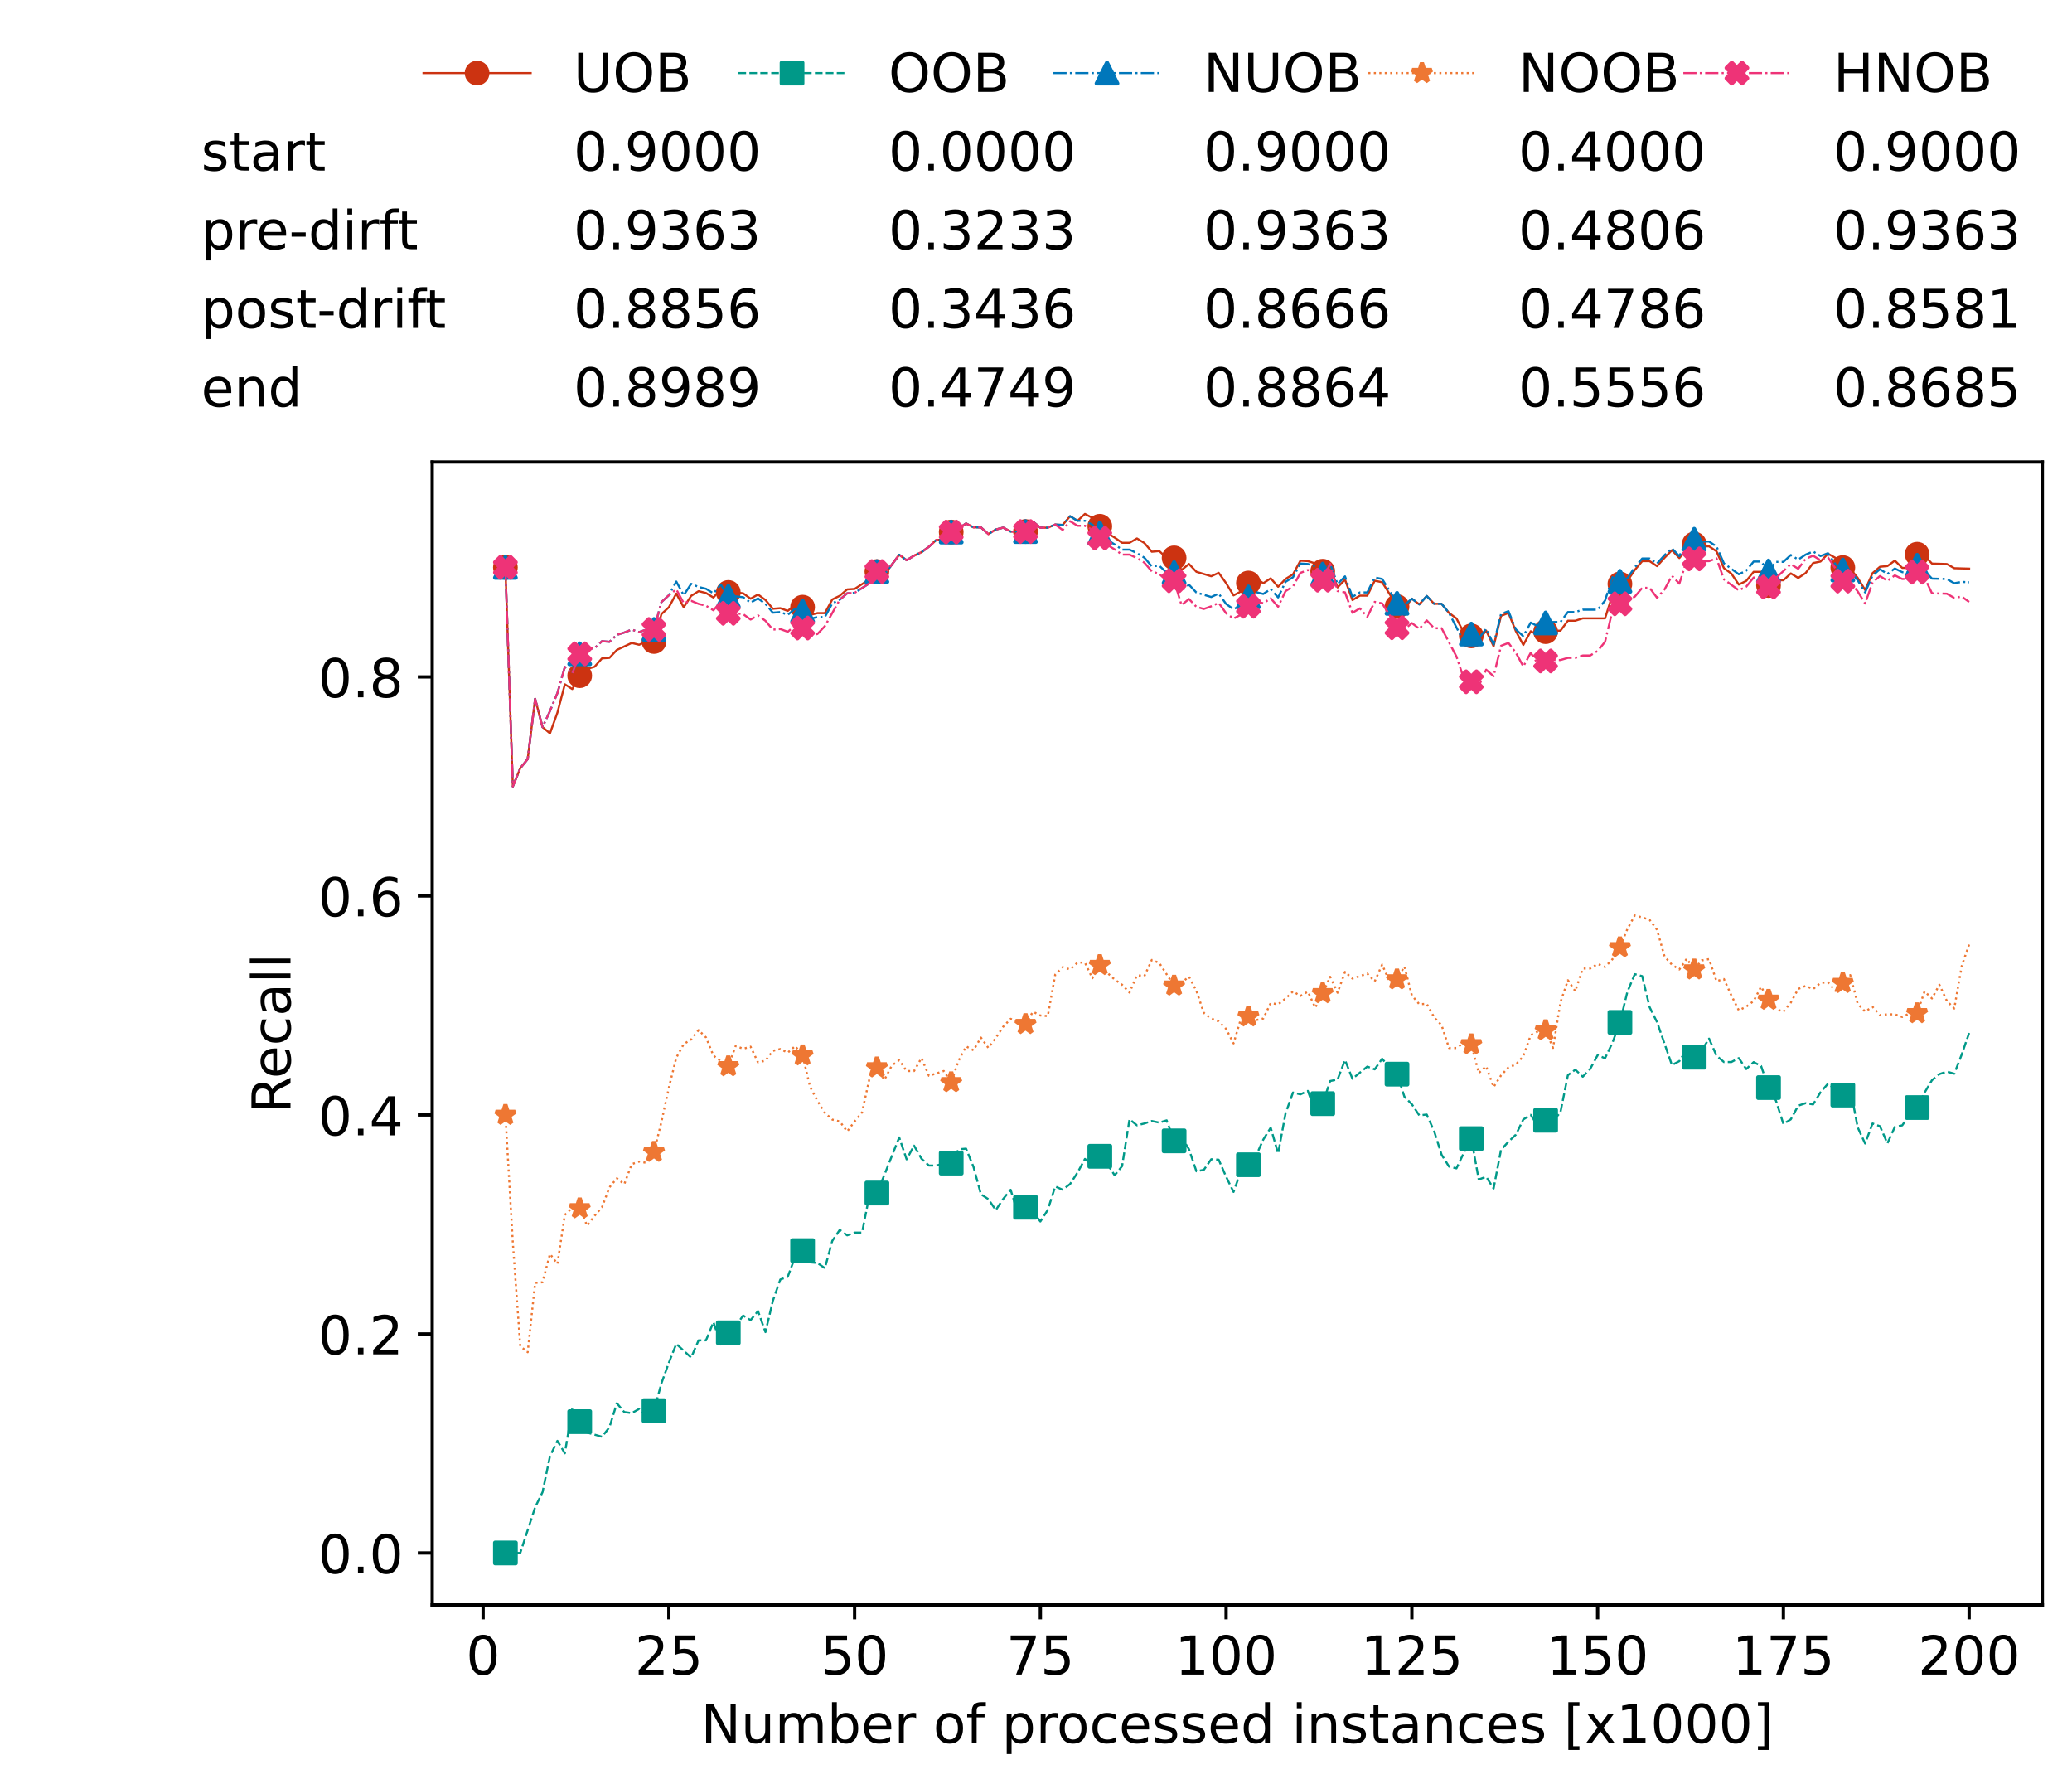 <?xml version="1.0" encoding="utf-8" standalone="no"?>
<!DOCTYPE svg PUBLIC "-//W3C//DTD SVG 1.1//EN"
  "http://www.w3.org/Graphics/SVG/1.1/DTD/svg11.dtd">
<!-- Created with matplotlib (https://matplotlib.org/) -->
<svg height="432.615pt" version="1.1" viewBox="0 0 502.65 432.615" width="502.65pt" xmlns="http://www.w3.org/2000/svg" xmlns:xlink="http://www.w3.org/1999/xlink">
 <defs>
  <style type="text/css">*{stroke-linecap:butt;stroke-linejoin:round;}</style>
 </defs>
 <g id="figure_1">
  <g id="patch_1">
   <path d="M 0 432.615 
L 502.65 432.615 
L 502.65 0 
L 0 0 
z
" style="fill:#ffffff;"/>
  </g>
  <g id="axes_1">
   <g id="patch_2">
    <path d="M 104.85 389.252 
L 495.45 389.252 
L 495.45 112.052 
L 104.85 112.052 
z
" style="fill:#ffffff;"/>
   </g>
   <g id="matplotlib.axis_1">
    <g id="xtick_1">
     <g id="line2d_1">
      <defs>
       <path d="M 0 0 
L 0 3.5 
" id="mf01bb32c2f" style="stroke:#000000;stroke-width:0.8;"/>
      </defs>
      <g>
       <use style="stroke:#000000;stroke-width:0.8;" x="117.197" xlink:href="#mf01bb32c2f" y="389.252"/>
      </g>
     </g>
     <g id="text_1">
      <!-- 0 -->
      <g transform="translate(113.061 406.13)scale(0.13 -0.13)">
       <defs>
        <path d="M 31.781 66.406 
Q 24.172 66.406 20.328 58.906 
Q 16.5 51.422 16.5 36.375 
Q 16.5 21.391 20.328 13.891 
Q 24.172 6.391 31.781 6.391 
Q 39.453 6.391 43.281 13.891 
Q 47.125 21.391 47.125 36.375 
Q 47.125 51.422 43.281 58.906 
Q 39.453 66.406 31.781 66.406 
z
M 31.781 74.219 
Q 44.047 74.219 50.516 64.516 
Q 56.984 54.828 56.984 36.375 
Q 56.984 17.969 50.516 8.266 
Q 44.047 -1.422 31.781 -1.422 
Q 19.531 -1.422 13.062 8.266 
Q 6.594 17.969 6.594 36.375 
Q 6.594 54.828 13.062 64.516 
Q 19.531 74.219 31.781 74.219 
z
" id="DejaVuSans-48"/>
       </defs>
       <use xlink:href="#DejaVuSans-48"/>
      </g>
     </g>
    </g>
    <g id="xtick_2">
     <g id="line2d_2">
      <g>
       <use style="stroke:#000000;stroke-width:0.8;" x="162.259" xlink:href="#mf01bb32c2f" y="389.252"/>
      </g>
     </g>
     <g id="text_2">
      <!-- 25 -->
      <g transform="translate(153.988 406.13)scale(0.13 -0.13)">
       <defs>
        <path d="M 19.188 8.297 
L 53.609 8.297 
L 53.609 0 
L 7.328 0 
L 7.328 8.297 
Q 12.938 14.109 22.625 23.891 
Q 32.328 33.688 34.812 36.531 
Q 39.547 41.844 41.422 45.531 
Q 43.312 49.219 43.312 52.781 
Q 43.312 58.594 39.234 62.25 
Q 35.156 65.922 28.609 65.922 
Q 23.969 65.922 18.812 64.312 
Q 13.672 62.703 7.812 59.422 
L 7.812 69.391 
Q 13.766 71.781 18.938 73 
Q 24.125 74.219 28.422 74.219 
Q 39.75 74.219 46.484 68.547 
Q 53.219 62.891 53.219 53.422 
Q 53.219 48.922 51.531 44.891 
Q 49.859 40.875 45.406 35.406 
Q 44.188 33.984 37.641 27.219 
Q 31.109 20.453 19.188 8.297 
z
" id="DejaVuSans-50"/>
        <path d="M 10.797 72.906 
L 49.516 72.906 
L 49.516 64.594 
L 19.828 64.594 
L 19.828 46.734 
Q 21.969 47.469 24.109 47.828 
Q 26.266 48.188 28.422 48.188 
Q 40.625 48.188 47.75 41.5 
Q 54.891 34.812 54.891 23.391 
Q 54.891 11.625 47.562 5.094 
Q 40.234 -1.422 26.906 -1.422 
Q 22.312 -1.422 17.547 -0.641 
Q 12.797 0.141 7.719 1.703 
L 7.719 11.625 
Q 12.109 9.234 16.797 8.062 
Q 21.484 6.891 26.703 6.891 
Q 35.156 6.891 40.078 11.328 
Q 45.016 15.766 45.016 23.391 
Q 45.016 31 40.078 35.438 
Q 35.156 39.891 26.703 39.891 
Q 22.75 39.891 18.812 39.016 
Q 14.891 38.141 10.797 36.281 
z
" id="DejaVuSans-53"/>
       </defs>
       <use xlink:href="#DejaVuSans-50"/>
       <use x="63.623" xlink:href="#DejaVuSans-53"/>
      </g>
     </g>
    </g>
    <g id="xtick_3">
     <g id="line2d_3">
      <g>
       <use style="stroke:#000000;stroke-width:0.8;" x="207.322" xlink:href="#mf01bb32c2f" y="389.252"/>
      </g>
     </g>
     <g id="text_3">
      <!-- 50 -->
      <g transform="translate(199.05 406.13)scale(0.13 -0.13)">
       <use xlink:href="#DejaVuSans-53"/>
       <use x="63.623" xlink:href="#DejaVuSans-48"/>
      </g>
     </g>
    </g>
    <g id="xtick_4">
     <g id="line2d_4">
      <g>
       <use style="stroke:#000000;stroke-width:0.8;" x="252.384" xlink:href="#mf01bb32c2f" y="389.252"/>
      </g>
     </g>
     <g id="text_4">
      <!-- 75 -->
      <g transform="translate(244.113 406.13)scale(0.13 -0.13)">
       <defs>
        <path d="M 8.203 72.906 
L 55.078 72.906 
L 55.078 68.703 
L 28.609 0 
L 18.312 0 
L 43.219 64.594 
L 8.203 64.594 
z
" id="DejaVuSans-55"/>
       </defs>
       <use xlink:href="#DejaVuSans-55"/>
       <use x="63.623" xlink:href="#DejaVuSans-53"/>
      </g>
     </g>
    </g>
    <g id="xtick_5">
     <g id="line2d_5">
      <g>
       <use style="stroke:#000000;stroke-width:0.8;" x="297.446" xlink:href="#mf01bb32c2f" y="389.252"/>
      </g>
     </g>
     <g id="text_5">
      <!-- 100 -->
      <g transform="translate(285.039 406.13)scale(0.13 -0.13)">
       <defs>
        <path d="M 12.406 8.297 
L 28.516 8.297 
L 28.516 63.922 
L 10.984 60.406 
L 10.984 69.391 
L 28.422 72.906 
L 38.281 72.906 
L 38.281 8.297 
L 54.391 8.297 
L 54.391 0 
L 12.406 0 
z
" id="DejaVuSans-49"/>
       </defs>
       <use xlink:href="#DejaVuSans-49"/>
       <use x="63.623" xlink:href="#DejaVuSans-48"/>
       <use x="127.246" xlink:href="#DejaVuSans-48"/>
      </g>
     </g>
    </g>
    <g id="xtick_6">
     <g id="line2d_6">
      <g>
       <use style="stroke:#000000;stroke-width:0.8;" x="342.509" xlink:href="#mf01bb32c2f" y="389.252"/>
      </g>
     </g>
     <g id="text_6">
      <!-- 125 -->
      <g transform="translate(330.102 406.13)scale(0.13 -0.13)">
       <use xlink:href="#DejaVuSans-49"/>
       <use x="63.623" xlink:href="#DejaVuSans-50"/>
       <use x="127.246" xlink:href="#DejaVuSans-53"/>
      </g>
     </g>
    </g>
    <g id="xtick_7">
     <g id="line2d_7">
      <g>
       <use style="stroke:#000000;stroke-width:0.8;" x="387.571" xlink:href="#mf01bb32c2f" y="389.252"/>
      </g>
     </g>
     <g id="text_7">
      <!-- 150 -->
      <g transform="translate(375.164 406.13)scale(0.13 -0.13)">
       <use xlink:href="#DejaVuSans-49"/>
       <use x="63.623" xlink:href="#DejaVuSans-53"/>
       <use x="127.246" xlink:href="#DejaVuSans-48"/>
      </g>
     </g>
    </g>
    <g id="xtick_8">
     <g id="line2d_8">
      <g>
       <use style="stroke:#000000;stroke-width:0.8;" x="432.633" xlink:href="#mf01bb32c2f" y="389.252"/>
      </g>
     </g>
     <g id="text_8">
      <!-- 175 -->
      <g transform="translate(420.226 406.13)scale(0.13 -0.13)">
       <use xlink:href="#DejaVuSans-49"/>
       <use x="63.623" xlink:href="#DejaVuSans-55"/>
       <use x="127.246" xlink:href="#DejaVuSans-53"/>
      </g>
     </g>
    </g>
    <g id="xtick_9">
     <g id="line2d_9">
      <g>
       <use style="stroke:#000000;stroke-width:0.8;" x="477.695" xlink:href="#mf01bb32c2f" y="389.252"/>
      </g>
     </g>
     <g id="text_9">
      <!-- 200 -->
      <g transform="translate(465.289 406.13)scale(0.13 -0.13)">
       <use xlink:href="#DejaVuSans-50"/>
       <use x="63.623" xlink:href="#DejaVuSans-48"/>
       <use x="127.246" xlink:href="#DejaVuSans-48"/>
      </g>
     </g>
    </g>
    <g id="text_10">
     <!-- Number of processed instances [x1000] -->
     <g transform="translate(170.025 422.711)scale(0.13 -0.13)">
      <defs>
       <path d="M 9.812 72.906 
L 23.094 72.906 
L 55.422 11.922 
L 55.422 72.906 
L 64.984 72.906 
L 64.984 0 
L 51.703 0 
L 19.391 60.984 
L 19.391 0 
L 9.812 0 
z
" id="DejaVuSans-78"/>
       <path d="M 8.5 21.578 
L 8.5 54.688 
L 17.484 54.688 
L 17.484 21.922 
Q 17.484 14.156 20.5 10.266 
Q 23.531 6.391 29.594 6.391 
Q 36.859 6.391 41.078 11.031 
Q 45.312 15.672 45.312 23.688 
L 45.312 54.688 
L 54.297 54.688 
L 54.297 0 
L 45.312 0 
L 45.312 8.406 
Q 42.047 3.422 37.719 1 
Q 33.406 -1.422 27.688 -1.422 
Q 18.266 -1.422 13.375 4.438 
Q 8.5 10.297 8.5 21.578 
z
M 31.109 56 
z
" id="DejaVuSans-117"/>
       <path d="M 52 44.188 
Q 55.375 50.25 60.062 53.125 
Q 64.75 56 71.094 56 
Q 79.641 56 84.281 50.016 
Q 88.922 44.047 88.922 33.016 
L 88.922 0 
L 79.891 0 
L 79.891 32.719 
Q 79.891 40.578 77.094 44.375 
Q 74.312 48.188 68.609 48.188 
Q 61.625 48.188 57.562 43.547 
Q 53.516 38.922 53.516 30.906 
L 53.516 0 
L 44.484 0 
L 44.484 32.719 
Q 44.484 40.625 41.703 44.406 
Q 38.922 48.188 33.109 48.188 
Q 26.219 48.188 22.156 43.531 
Q 18.109 38.875 18.109 30.906 
L 18.109 0 
L 9.078 0 
L 9.078 54.688 
L 18.109 54.688 
L 18.109 46.188 
Q 21.188 51.219 25.484 53.609 
Q 29.781 56 35.688 56 
Q 41.656 56 45.828 52.969 
Q 50 49.953 52 44.188 
z
" id="DejaVuSans-109"/>
       <path d="M 48.688 27.297 
Q 48.688 37.203 44.609 42.844 
Q 40.531 48.484 33.406 48.484 
Q 26.266 48.484 22.188 42.844 
Q 18.109 37.203 18.109 27.297 
Q 18.109 17.391 22.188 11.75 
Q 26.266 6.109 33.406 6.109 
Q 40.531 6.109 44.609 11.75 
Q 48.688 17.391 48.688 27.297 
z
M 18.109 46.391 
Q 20.953 51.266 25.266 53.625 
Q 29.594 56 35.594 56 
Q 45.562 56 51.781 48.094 
Q 58.016 40.188 58.016 27.297 
Q 58.016 14.406 51.781 6.484 
Q 45.562 -1.422 35.594 -1.422 
Q 29.594 -1.422 25.266 0.953 
Q 20.953 3.328 18.109 8.203 
L 18.109 0 
L 9.078 0 
L 9.078 75.984 
L 18.109 75.984 
z
" id="DejaVuSans-98"/>
       <path d="M 56.203 29.594 
L 56.203 25.203 
L 14.891 25.203 
Q 15.484 15.922 20.484 11.062 
Q 25.484 6.203 34.422 6.203 
Q 39.594 6.203 44.453 7.469 
Q 49.312 8.734 54.109 11.281 
L 54.109 2.781 
Q 49.266 0.734 44.188 -0.344 
Q 39.109 -1.422 33.891 -1.422 
Q 20.797 -1.422 13.156 6.188 
Q 5.516 13.812 5.516 26.812 
Q 5.516 40.234 12.766 48.109 
Q 20.016 56 32.328 56 
Q 43.359 56 49.781 48.891 
Q 56.203 41.797 56.203 29.594 
z
M 47.219 32.234 
Q 47.125 39.594 43.094 43.984 
Q 39.062 48.391 32.422 48.391 
Q 24.906 48.391 20.391 44.141 
Q 15.875 39.891 15.188 32.172 
z
" id="DejaVuSans-101"/>
       <path d="M 41.109 46.297 
Q 39.594 47.172 37.812 47.578 
Q 36.031 48 33.891 48 
Q 26.266 48 22.188 43.047 
Q 18.109 38.094 18.109 28.812 
L 18.109 0 
L 9.078 0 
L 9.078 54.688 
L 18.109 54.688 
L 18.109 46.188 
Q 20.953 51.172 25.484 53.578 
Q 30.031 56 36.531 56 
Q 37.453 56 38.578 55.875 
Q 39.703 55.766 41.062 55.516 
z
" id="DejaVuSans-114"/>
       <path id="DejaVuSans-32"/>
       <path d="M 30.609 48.391 
Q 23.391 48.391 19.188 42.75 
Q 14.984 37.109 14.984 27.297 
Q 14.984 17.484 19.156 11.844 
Q 23.344 6.203 30.609 6.203 
Q 37.797 6.203 41.984 11.859 
Q 46.188 17.531 46.188 27.297 
Q 46.188 37.016 41.984 42.703 
Q 37.797 48.391 30.609 48.391 
z
M 30.609 56 
Q 42.328 56 49.016 48.375 
Q 55.719 40.766 55.719 27.297 
Q 55.719 13.875 49.016 6.219 
Q 42.328 -1.422 30.609 -1.422 
Q 18.844 -1.422 12.172 6.219 
Q 5.516 13.875 5.516 27.297 
Q 5.516 40.766 12.172 48.375 
Q 18.844 56 30.609 56 
z
" id="DejaVuSans-111"/>
       <path d="M 37.109 75.984 
L 37.109 68.5 
L 28.516 68.5 
Q 23.688 68.5 21.797 66.547 
Q 19.922 64.594 19.922 59.516 
L 19.922 54.688 
L 34.719 54.688 
L 34.719 47.703 
L 19.922 47.703 
L 19.922 0 
L 10.891 0 
L 10.891 47.703 
L 2.297 47.703 
L 2.297 54.688 
L 10.891 54.688 
L 10.891 58.5 
Q 10.891 67.625 15.141 71.797 
Q 19.391 75.984 28.609 75.984 
z
" id="DejaVuSans-102"/>
       <path d="M 18.109 8.203 
L 18.109 -20.797 
L 9.078 -20.797 
L 9.078 54.688 
L 18.109 54.688 
L 18.109 46.391 
Q 20.953 51.266 25.266 53.625 
Q 29.594 56 35.594 56 
Q 45.562 56 51.781 48.094 
Q 58.016 40.188 58.016 27.297 
Q 58.016 14.406 51.781 6.484 
Q 45.562 -1.422 35.594 -1.422 
Q 29.594 -1.422 25.266 0.953 
Q 20.953 3.328 18.109 8.203 
z
M 48.688 27.297 
Q 48.688 37.203 44.609 42.844 
Q 40.531 48.484 33.406 48.484 
Q 26.266 48.484 22.188 42.844 
Q 18.109 37.203 18.109 27.297 
Q 18.109 17.391 22.188 11.75 
Q 26.266 6.109 33.406 6.109 
Q 40.531 6.109 44.609 11.75 
Q 48.688 17.391 48.688 27.297 
z
" id="DejaVuSans-112"/>
       <path d="M 48.781 52.594 
L 48.781 44.188 
Q 44.969 46.297 41.141 47.344 
Q 37.312 48.391 33.406 48.391 
Q 24.656 48.391 19.812 42.844 
Q 14.984 37.312 14.984 27.297 
Q 14.984 17.281 19.812 11.734 
Q 24.656 6.203 33.406 6.203 
Q 37.312 6.203 41.141 7.25 
Q 44.969 8.297 48.781 10.406 
L 48.781 2.094 
Q 45.016 0.344 40.984 -0.531 
Q 36.969 -1.422 32.422 -1.422 
Q 20.062 -1.422 12.781 6.344 
Q 5.516 14.109 5.516 27.297 
Q 5.516 40.672 12.859 48.328 
Q 20.219 56 33.016 56 
Q 37.156 56 41.109 55.141 
Q 45.062 54.297 48.781 52.594 
z
" id="DejaVuSans-99"/>
       <path d="M 44.281 53.078 
L 44.281 44.578 
Q 40.484 46.531 36.375 47.5 
Q 32.281 48.484 27.875 48.484 
Q 21.188 48.484 17.844 46.438 
Q 14.5 44.391 14.5 40.281 
Q 14.5 37.156 16.891 35.375 
Q 19.281 33.594 26.516 31.984 
L 29.594 31.297 
Q 39.156 29.25 43.188 25.516 
Q 47.219 21.781 47.219 15.094 
Q 47.219 7.469 41.188 3.016 
Q 35.156 -1.422 24.609 -1.422 
Q 20.219 -1.422 15.453 -0.562 
Q 10.688 0.297 5.422 2 
L 5.422 11.281 
Q 10.406 8.688 15.234 7.391 
Q 20.062 6.109 24.812 6.109 
Q 31.156 6.109 34.562 8.281 
Q 37.984 10.453 37.984 14.406 
Q 37.984 18.062 35.516 20.016 
Q 33.062 21.969 24.703 23.781 
L 21.578 24.516 
Q 13.234 26.266 9.516 29.906 
Q 5.812 33.547 5.812 39.891 
Q 5.812 47.609 11.281 51.797 
Q 16.75 56 26.812 56 
Q 31.781 56 36.172 55.266 
Q 40.578 54.547 44.281 53.078 
z
" id="DejaVuSans-115"/>
       <path d="M 45.406 46.391 
L 45.406 75.984 
L 54.391 75.984 
L 54.391 0 
L 45.406 0 
L 45.406 8.203 
Q 42.578 3.328 38.25 0.953 
Q 33.938 -1.422 27.875 -1.422 
Q 17.969 -1.422 11.734 6.484 
Q 5.516 14.406 5.516 27.297 
Q 5.516 40.188 11.734 48.094 
Q 17.969 56 27.875 56 
Q 33.938 56 38.25 53.625 
Q 42.578 51.266 45.406 46.391 
z
M 14.797 27.297 
Q 14.797 17.391 18.875 11.75 
Q 22.953 6.109 30.078 6.109 
Q 37.203 6.109 41.297 11.75 
Q 45.406 17.391 45.406 27.297 
Q 45.406 37.203 41.297 42.844 
Q 37.203 48.484 30.078 48.484 
Q 22.953 48.484 18.875 42.844 
Q 14.797 37.203 14.797 27.297 
z
" id="DejaVuSans-100"/>
       <path d="M 9.422 54.688 
L 18.406 54.688 
L 18.406 0 
L 9.422 0 
z
M 9.422 75.984 
L 18.406 75.984 
L 18.406 64.594 
L 9.422 64.594 
z
" id="DejaVuSans-105"/>
       <path d="M 54.891 33.016 
L 54.891 0 
L 45.906 0 
L 45.906 32.719 
Q 45.906 40.484 42.875 44.328 
Q 39.844 48.188 33.797 48.188 
Q 26.516 48.188 22.312 43.547 
Q 18.109 38.922 18.109 30.906 
L 18.109 0 
L 9.078 0 
L 9.078 54.688 
L 18.109 54.688 
L 18.109 46.188 
Q 21.344 51.125 25.703 53.562 
Q 30.078 56 35.797 56 
Q 45.219 56 50.047 50.172 
Q 54.891 44.344 54.891 33.016 
z
" id="DejaVuSans-110"/>
       <path d="M 18.312 70.219 
L 18.312 54.688 
L 36.812 54.688 
L 36.812 47.703 
L 18.312 47.703 
L 18.312 18.016 
Q 18.312 11.328 20.141 9.422 
Q 21.969 7.516 27.594 7.516 
L 36.812 7.516 
L 36.812 0 
L 27.594 0 
Q 17.188 0 13.234 3.875 
Q 9.281 7.766 9.281 18.016 
L 9.281 47.703 
L 2.688 47.703 
L 2.688 54.688 
L 9.281 54.688 
L 9.281 70.219 
z
" id="DejaVuSans-116"/>
       <path d="M 34.281 27.484 
Q 23.391 27.484 19.188 25 
Q 14.984 22.516 14.984 16.5 
Q 14.984 11.719 18.141 8.906 
Q 21.297 6.109 26.703 6.109 
Q 34.188 6.109 38.703 11.406 
Q 43.219 16.703 43.219 25.484 
L 43.219 27.484 
z
M 52.203 31.203 
L 52.203 0 
L 43.219 0 
L 43.219 8.297 
Q 40.141 3.328 35.547 0.953 
Q 30.953 -1.422 24.312 -1.422 
Q 15.922 -1.422 10.953 3.297 
Q 6 8.016 6 15.922 
Q 6 25.141 12.172 29.828 
Q 18.359 34.516 30.609 34.516 
L 43.219 34.516 
L 43.219 35.406 
Q 43.219 41.609 39.141 45 
Q 35.062 48.391 27.688 48.391 
Q 23 48.391 18.547 47.266 
Q 14.109 46.141 10.016 43.891 
L 10.016 52.203 
Q 14.938 54.109 19.578 55.047 
Q 24.219 56 28.609 56 
Q 40.484 56 46.344 49.844 
Q 52.203 43.703 52.203 31.203 
z
" id="DejaVuSans-97"/>
       <path d="M 8.594 75.984 
L 29.297 75.984 
L 29.297 69 
L 17.578 69 
L 17.578 -6.203 
L 29.297 -6.203 
L 29.297 -13.188 
L 8.594 -13.188 
z
" id="DejaVuSans-91"/>
       <path d="M 54.891 54.688 
L 35.109 28.078 
L 55.906 0 
L 45.312 0 
L 29.391 21.484 
L 13.484 0 
L 2.875 0 
L 24.125 28.609 
L 4.688 54.688 
L 15.281 54.688 
L 29.781 35.203 
L 44.281 54.688 
z
" id="DejaVuSans-120"/>
       <path d="M 30.422 75.984 
L 30.422 -13.188 
L 9.719 -13.188 
L 9.719 -6.203 
L 21.391 -6.203 
L 21.391 69 
L 9.719 69 
L 9.719 75.984 
z
" id="DejaVuSans-93"/>
      </defs>
      <use xlink:href="#DejaVuSans-78"/>
      <use x="74.805" xlink:href="#DejaVuSans-117"/>
      <use x="138.184" xlink:href="#DejaVuSans-109"/>
      <use x="235.596" xlink:href="#DejaVuSans-98"/>
      <use x="299.072" xlink:href="#DejaVuSans-101"/>
      <use x="360.596" xlink:href="#DejaVuSans-114"/>
      <use x="401.709" xlink:href="#DejaVuSans-32"/>
      <use x="433.496" xlink:href="#DejaVuSans-111"/>
      <use x="494.678" xlink:href="#DejaVuSans-102"/>
      <use x="529.883" xlink:href="#DejaVuSans-32"/>
      <use x="561.67" xlink:href="#DejaVuSans-112"/>
      <use x="625.146" xlink:href="#DejaVuSans-114"/>
      <use x="664.01" xlink:href="#DejaVuSans-111"/>
      <use x="725.191" xlink:href="#DejaVuSans-99"/>
      <use x="780.172" xlink:href="#DejaVuSans-101"/>
      <use x="841.695" xlink:href="#DejaVuSans-115"/>
      <use x="893.795" xlink:href="#DejaVuSans-115"/>
      <use x="945.895" xlink:href="#DejaVuSans-101"/>
      <use x="1007.418" xlink:href="#DejaVuSans-100"/>
      <use x="1070.895" xlink:href="#DejaVuSans-32"/>
      <use x="1102.682" xlink:href="#DejaVuSans-105"/>
      <use x="1130.465" xlink:href="#DejaVuSans-110"/>
      <use x="1193.844" xlink:href="#DejaVuSans-115"/>
      <use x="1245.943" xlink:href="#DejaVuSans-116"/>
      <use x="1285.152" xlink:href="#DejaVuSans-97"/>
      <use x="1346.432" xlink:href="#DejaVuSans-110"/>
      <use x="1409.811" xlink:href="#DejaVuSans-99"/>
      <use x="1464.791" xlink:href="#DejaVuSans-101"/>
      <use x="1526.314" xlink:href="#DejaVuSans-115"/>
      <use x="1578.414" xlink:href="#DejaVuSans-32"/>
      <use x="1610.201" xlink:href="#DejaVuSans-91"/>
      <use x="1649.215" xlink:href="#DejaVuSans-120"/>
      <use x="1708.395" xlink:href="#DejaVuSans-49"/>
      <use x="1772.018" xlink:href="#DejaVuSans-48"/>
      <use x="1835.641" xlink:href="#DejaVuSans-48"/>
      <use x="1899.264" xlink:href="#DejaVuSans-48"/>
      <use x="1962.887" xlink:href="#DejaVuSans-93"/>
     </g>
    </g>
   </g>
   <g id="matplotlib.axis_2">
    <g id="ytick_1">
     <g id="line2d_10">
      <defs>
       <path d="M 0 0 
L -3.5 0 
" id="m63840e9f89" style="stroke:#000000;stroke-width:0.8;"/>
      </defs>
      <g>
       <use style="stroke:#000000;stroke-width:0.8;" x="104.85" xlink:href="#m63840e9f89" y="376.652"/>
      </g>
     </g>
     <g id="text_11">
      <!-- 0.0 -->
      <g transform="translate(77.176 381.591)scale(0.13 -0.13)">
       <defs>
        <path d="M 10.688 12.406 
L 21 12.406 
L 21 0 
L 10.688 0 
z
" id="DejaVuSans-46"/>
       </defs>
       <use xlink:href="#DejaVuSans-48"/>
       <use x="63.623" xlink:href="#DejaVuSans-46"/>
       <use x="95.41" xlink:href="#DejaVuSans-48"/>
      </g>
     </g>
    </g>
    <g id="ytick_2">
     <g id="line2d_11">
      <g>
       <use style="stroke:#000000;stroke-width:0.8;" x="104.85" xlink:href="#m63840e9f89" y="323.533"/>
      </g>
     </g>
     <g id="text_12">
      <!-- 0.2 -->
      <g transform="translate(77.176 328.472)scale(0.13 -0.13)">
       <use xlink:href="#DejaVuSans-48"/>
       <use x="63.623" xlink:href="#DejaVuSans-46"/>
       <use x="95.41" xlink:href="#DejaVuSans-50"/>
      </g>
     </g>
    </g>
    <g id="ytick_3">
     <g id="line2d_12">
      <g>
       <use style="stroke:#000000;stroke-width:0.8;" x="104.85" xlink:href="#m63840e9f89" y="270.414"/>
      </g>
     </g>
     <g id="text_13">
      <!-- 0.4 -->
      <g transform="translate(77.176 275.353)scale(0.13 -0.13)">
       <defs>
        <path d="M 37.797 64.312 
L 12.891 25.391 
L 37.797 25.391 
z
M 35.203 72.906 
L 47.609 72.906 
L 47.609 25.391 
L 58.016 25.391 
L 58.016 17.188 
L 47.609 17.188 
L 47.609 0 
L 37.797 0 
L 37.797 17.188 
L 4.891 17.188 
L 4.891 26.703 
z
" id="DejaVuSans-52"/>
       </defs>
       <use xlink:href="#DejaVuSans-48"/>
       <use x="63.623" xlink:href="#DejaVuSans-46"/>
       <use x="95.41" xlink:href="#DejaVuSans-52"/>
      </g>
     </g>
    </g>
    <g id="ytick_4">
     <g id="line2d_13">
      <g>
       <use style="stroke:#000000;stroke-width:0.8;" x="104.85" xlink:href="#m63840e9f89" y="217.296"/>
      </g>
     </g>
     <g id="text_14">
      <!-- 0.6 -->
      <g transform="translate(77.176 222.235)scale(0.13 -0.13)">
       <defs>
        <path d="M 33.016 40.375 
Q 26.375 40.375 22.484 35.828 
Q 18.609 31.297 18.609 23.391 
Q 18.609 15.531 22.484 10.953 
Q 26.375 6.391 33.016 6.391 
Q 39.656 6.391 43.531 10.953 
Q 47.406 15.531 47.406 23.391 
Q 47.406 31.297 43.531 35.828 
Q 39.656 40.375 33.016 40.375 
z
M 52.594 71.297 
L 52.594 62.312 
Q 48.875 64.062 45.094 64.984 
Q 41.312 65.922 37.594 65.922 
Q 27.828 65.922 22.672 59.328 
Q 17.531 52.734 16.797 39.406 
Q 19.672 43.656 24.016 45.922 
Q 28.375 48.188 33.594 48.188 
Q 44.578 48.188 50.953 41.516 
Q 57.328 34.859 57.328 23.391 
Q 57.328 12.156 50.688 5.359 
Q 44.047 -1.422 33.016 -1.422 
Q 20.359 -1.422 13.672 8.266 
Q 6.984 17.969 6.984 36.375 
Q 6.984 53.656 15.188 63.938 
Q 23.391 74.219 37.203 74.219 
Q 40.922 74.219 44.703 73.484 
Q 48.484 72.75 52.594 71.297 
z
" id="DejaVuSans-54"/>
       </defs>
       <use xlink:href="#DejaVuSans-48"/>
       <use x="63.623" xlink:href="#DejaVuSans-46"/>
       <use x="95.41" xlink:href="#DejaVuSans-54"/>
      </g>
     </g>
    </g>
    <g id="ytick_5">
     <g id="line2d_14">
      <g>
       <use style="stroke:#000000;stroke-width:0.8;" x="104.85" xlink:href="#m63840e9f89" y="164.177"/>
      </g>
     </g>
     <g id="text_15">
      <!-- 0.8 -->
      <g transform="translate(77.176 169.116)scale(0.13 -0.13)">
       <defs>
        <path d="M 31.781 34.625 
Q 24.75 34.625 20.719 30.859 
Q 16.703 27.094 16.703 20.516 
Q 16.703 13.922 20.719 10.156 
Q 24.75 6.391 31.781 6.391 
Q 38.812 6.391 42.859 10.172 
Q 46.922 13.969 46.922 20.516 
Q 46.922 27.094 42.891 30.859 
Q 38.875 34.625 31.781 34.625 
z
M 21.922 38.812 
Q 15.578 40.375 12.031 44.719 
Q 8.5 49.078 8.5 55.328 
Q 8.5 64.062 14.719 69.141 
Q 20.953 74.219 31.781 74.219 
Q 42.672 74.219 48.875 69.141 
Q 55.078 64.062 55.078 55.328 
Q 55.078 49.078 51.531 44.719 
Q 48 40.375 41.703 38.812 
Q 48.828 37.156 52.797 32.312 
Q 56.781 27.484 56.781 20.516 
Q 56.781 9.906 50.312 4.234 
Q 43.844 -1.422 31.781 -1.422 
Q 19.734 -1.422 13.25 4.234 
Q 6.781 9.906 6.781 20.516 
Q 6.781 27.484 10.781 32.312 
Q 14.797 37.156 21.922 38.812 
z
M 18.312 54.391 
Q 18.312 48.734 21.844 45.562 
Q 25.391 42.391 31.781 42.391 
Q 38.141 42.391 41.719 45.562 
Q 45.312 48.734 45.312 54.391 
Q 45.312 60.062 41.719 63.234 
Q 38.141 66.406 31.781 66.406 
Q 25.391 66.406 21.844 63.234 
Q 18.312 60.062 18.312 54.391 
z
" id="DejaVuSans-56"/>
       </defs>
       <use xlink:href="#DejaVuSans-48"/>
       <use x="63.623" xlink:href="#DejaVuSans-46"/>
       <use x="95.41" xlink:href="#DejaVuSans-56"/>
      </g>
     </g>
    </g>
    <g id="text_16">
     <!-- Recall -->
     <g transform="translate(70.472 270.044)rotate(-90)scale(0.13 -0.13)">
      <defs>
       <path d="M 44.391 34.188 
Q 47.562 33.109 50.562 29.594 
Q 53.562 26.078 56.594 19.922 
L 66.609 0 
L 56 0 
L 46.688 18.703 
Q 43.062 26.031 39.672 28.422 
Q 36.281 30.812 30.422 30.812 
L 19.672 30.812 
L 19.672 0 
L 9.812 0 
L 9.812 72.906 
L 32.078 72.906 
Q 44.578 72.906 50.734 67.672 
Q 56.891 62.453 56.891 51.906 
Q 56.891 45.016 53.688 40.469 
Q 50.484 35.938 44.391 34.188 
z
M 19.672 64.797 
L 19.672 38.922 
L 32.078 38.922 
Q 39.203 38.922 42.844 42.219 
Q 46.484 45.516 46.484 51.906 
Q 46.484 58.297 42.844 61.547 
Q 39.203 64.797 32.078 64.797 
z
" id="DejaVuSans-82"/>
       <path d="M 9.422 75.984 
L 18.406 75.984 
L 18.406 0 
L 9.422 0 
z
" id="DejaVuSans-108"/>
      </defs>
      <use xlink:href="#DejaVuSans-82"/>
      <use x="64.982" xlink:href="#DejaVuSans-101"/>
      <use x="126.506" xlink:href="#DejaVuSans-99"/>
      <use x="181.486" xlink:href="#DejaVuSans-97"/>
      <use x="242.766" xlink:href="#DejaVuSans-108"/>
      <use x="270.549" xlink:href="#DejaVuSans-108"/>
     </g>
    </g>
   </g>
   <g id="line2d_15"/>
   <g id="line2d_16"/>
   <g id="line2d_17"/>
   <g id="line2d_18"/>
   <g id="line2d_19"/>
   <g id="line2d_20">
    <path clip-path="url(#p5ca84ed4e8)" d="M 122.605 137.618 
L 124.407 190.736 
L 126.21 186.31 
L 128.012 184.097 
L 129.815 169.489 
L 131.617 176.35 
L 133.419 177.863 
L 135.222 172.833 
L 137.024 165.969 
L 138.827 167.118 
L 140.629 163.879 
L 142.432 162.244 
L 144.234 161.711 
L 146.037 159.674 
L 147.839 159.558 
L 149.642 157.633 
L 153.247 155.942 
L 155.049 156.375 
L 156.852 155.585 
L 158.654 155.585 
L 160.457 148.945 
L 162.259 147.285 
L 164.062 143.965 
L 165.864 147.285 
L 167.667 144.519 
L 169.469 143.38 
L 171.272 143.823 
L 173.074 144.93 
L 174.877 142.817 
L 176.679 143.693 
L 178.482 143.693 
L 180.284 143.894 
L 182.087 145.202 
L 183.889 144.186 
L 185.692 145.514 
L 187.494 147.648 
L 189.297 147.501 
L 191.099 148.165 
L 192.902 146.689 
L 194.704 147.258 
L 196.507 149.156 
L 198.309 148.703 
L 200.112 148.703 
L 201.914 145.383 
L 203.717 144.498 
L 205.519 142.948 
L 207.322 142.838 
L 210.927 140.524 
L 212.729 138.627 
L 214.532 139.381 
L 218.137 134.552 
L 219.939 135.88 
L 221.742 134.774 
L 223.544 133.93 
L 225.347 132.602 
L 227.149 130.943 
L 228.952 130.943 
L 230.754 129.045 
L 232.557 128.17 
L 234.359 126.963 
L 236.162 127.911 
L 237.964 127.911 
L 239.767 129.534 
L 241.569 128.428 
L 243.372 127.975 
L 245.174 128.923 
L 248.779 128.923 
L 250.581 126.509 
L 252.384 127.984 
L 254.186 127.984 
L 255.989 127.226 
L 257.791 127.326 
L 259.594 125.205 
L 261.396 126.312 
L 263.199 124.652 
L 265.001 125.6 
L 266.804 127.643 
L 268.606 129.278 
L 270.409 130.384 
L 272.211 131.649 
L 274.014 131.649 
L 275.816 130.595 
L 277.619 131.702 
L 279.421 133.815 
L 281.224 133.647 
L 283.026 135.307 
L 284.829 135.307 
L 286.631 138.258 
L 288.434 136.783 
L 290.236 138.68 
L 293.841 139.76 
L 295.644 138.931 
L 297.446 141.446 
L 299.249 144.397 
L 301.051 143.448 
L 302.854 141.405 
L 304.656 140.225 
L 306.459 141.461 
L 308.261 140.27 
L 310.064 142.313 
L 311.866 140.416 
L 313.669 139.309 
L 315.471 135.989 
L 317.274 136.093 
L 319.076 136.647 
L 320.879 138.544 
L 322.681 137.49 
L 324.484 142.47 
L 326.286 140.573 
L 328.089 145.536 
L 329.891 144.464 
L 331.694 144.464 
L 333.496 140.842 
L 335.299 141.211 
L 337.101 144.057 
L 338.904 147.121 
L 340.706 147.543 
L 342.509 145.199 
L 344.311 146.592 
L 346.114 144.549 
L 347.916 146.446 
L 349.719 146.446 
L 351.521 148.66 
L 353.324 149.988 
L 355.126 153.466 
L 356.928 154.224 
L 358.731 155.278 
L 360.533 152.954 
L 362.336 156.749 
L 364.138 149.371 
L 365.941 148.672 
L 367.743 153.099 
L 369.546 156.419 
L 371.348 153.099 
L 373.151 154.047 
L 374.953 153.196 
L 376.756 152.959 
L 378.558 152.959 
L 380.361 150.544 
L 382.163 150.544 
L 383.966 149.975 
L 389.373 149.975 
L 391.176 144.284 
L 392.978 141.628 
L 394.781 140.89 
L 396.583 138.234 
L 398.386 136.1 
L 400.188 136.1 
L 401.991 137.307 
L 403.793 135.295 
L 405.596 133.451 
L 407.398 135.348 
L 409.201 133.214 
L 411.003 131.949 
L 412.806 132.502 
L 414.608 132.502 
L 416.411 133.71 
L 418.213 137.796 
L 420.016 139.124 
L 421.818 141.78 
L 423.621 140.894 
L 425.423 138.681 
L 427.226 138.681 
L 429.028 142.001 
L 430.831 140.736 
L 432.633 140.736 
L 434.436 139.076 
L 436.238 140.183 
L 438.041 138.976 
L 439.843 136.561 
L 441.646 136.192 
L 443.448 134.295 
L 445.251 135.291 
L 447.053 137.662 
L 448.856 137.939 
L 450.658 140.152 
L 452.461 143.095 
L 454.263 139.009 
L 456.066 137.46 
L 457.868 137.294 
L 459.671 135.966 
L 461.473 137.736 
L 463.276 137.736 
L 465.078 134.416 
L 466.881 134.796 
L 468.683 136.693 
L 472.288 136.794 
L 474.09 137.815 
L 477.695 137.916 
L 477.695 137.916 
" style="fill:none;stroke:#cc3311;stroke-linecap:square;stroke-width:0.5;"/>
    <defs>
     <path d="M 0 2.5 
C 0.663 2.5 1.299 2.237 1.768 1.768 
C 2.237 1.299 2.5 0.663 2.5 0 
C 2.5 -0.663 2.237 -1.299 1.768 -1.768 
C 1.299 -2.237 0.663 -2.5 0 -2.5 
C -0.663 -2.5 -1.299 -2.237 -1.768 -1.768 
C -2.237 -1.299 -2.5 -0.663 -2.5 0 
C -2.5 0.663 -2.237 1.299 -1.768 1.768 
C -1.299 2.237 -0.663 2.5 0 2.5 
z
" id="m5206dd9c88" style="stroke:#cc3311;"/>
    </defs>
    <g clip-path="url(#p5ca84ed4e8)">
     <use style="fill:#cc3311;stroke:#cc3311;" x="122.605" xlink:href="#m5206dd9c88" y="137.618"/>
     <use style="fill:#cc3311;stroke:#cc3311;" x="140.629" xlink:href="#m5206dd9c88" y="163.879"/>
     <use style="fill:#cc3311;stroke:#cc3311;" x="158.654" xlink:href="#m5206dd9c88" y="155.585"/>
     <use style="fill:#cc3311;stroke:#cc3311;" x="176.679" xlink:href="#m5206dd9c88" y="143.693"/>
     <use style="fill:#cc3311;stroke:#cc3311;" x="194.704" xlink:href="#m5206dd9c88" y="147.258"/>
     <use style="fill:#cc3311;stroke:#cc3311;" x="212.729" xlink:href="#m5206dd9c88" y="138.627"/>
     <use style="fill:#cc3311;stroke:#cc3311;" x="230.754" xlink:href="#m5206dd9c88" y="129.045"/>
     <use style="fill:#cc3311;stroke:#cc3311;" x="248.779" xlink:href="#m5206dd9c88" y="128.923"/>
     <use style="fill:#cc3311;stroke:#cc3311;" x="266.804" xlink:href="#m5206dd9c88" y="127.643"/>
     <use style="fill:#cc3311;stroke:#cc3311;" x="284.829" xlink:href="#m5206dd9c88" y="135.307"/>
     <use style="fill:#cc3311;stroke:#cc3311;" x="302.854" xlink:href="#m5206dd9c88" y="141.405"/>
     <use style="fill:#cc3311;stroke:#cc3311;" x="320.879" xlink:href="#m5206dd9c88" y="138.544"/>
     <use style="fill:#cc3311;stroke:#cc3311;" x="338.904" xlink:href="#m5206dd9c88" y="147.121"/>
     <use style="fill:#cc3311;stroke:#cc3311;" x="356.928" xlink:href="#m5206dd9c88" y="154.224"/>
     <use style="fill:#cc3311;stroke:#cc3311;" x="374.953" xlink:href="#m5206dd9c88" y="153.196"/>
     <use style="fill:#cc3311;stroke:#cc3311;" x="392.978" xlink:href="#m5206dd9c88" y="141.628"/>
     <use style="fill:#cc3311;stroke:#cc3311;" x="411.003" xlink:href="#m5206dd9c88" y="131.949"/>
     <use style="fill:#cc3311;stroke:#cc3311;" x="429.028" xlink:href="#m5206dd9c88" y="142.001"/>
     <use style="fill:#cc3311;stroke:#cc3311;" x="447.053" xlink:href="#m5206dd9c88" y="137.662"/>
     <use style="fill:#cc3311;stroke:#cc3311;" x="465.078" xlink:href="#m5206dd9c88" y="134.416"/>
    </g>
   </g>
   <g id="line2d_21"/>
   <g id="line2d_22"/>
   <g id="line2d_23"/>
   <g id="line2d_24"/>
   <g id="line2d_25">
    <path clip-path="url(#p5ca84ed4e8)" d="M 122.605 376.652 
L 126.21 376.652 
L 129.815 365.585 
L 131.617 361.897 
L 133.419 353.164 
L 135.222 349.46 
L 137.024 352.481 
L 138.827 341.619 
L 140.629 344.804 
L 142.432 347.458 
L 146.037 348.466 
L 147.839 346.179 
L 149.642 340.337 
L 151.444 342.473 
L 153.247 342.733 
L 155.049 341.722 
L 156.852 343.469 
L 158.654 342.141 
L 160.457 335.501 
L 162.259 330.521 
L 164.062 325.936 
L 167.667 329.256 
L 169.469 325.083 
L 171.272 325.083 
L 173.074 320.656 
L 174.877 326.089 
L 176.679 323.243 
L 178.482 321.583 
L 180.284 319.068 
L 182.087 320.175 
L 183.889 317.987 
L 185.692 323.078 
L 187.494 315.49 
L 189.297 310.325 
L 191.099 309.661 
L 192.902 304.832 
L 194.704 303.315 
L 196.507 306.16 
L 198.309 306.311 
L 200.112 307.576 
L 201.914 300.936 
L 203.717 298.28 
L 205.519 299.608 
L 207.322 298.944 
L 209.124 298.944 
L 210.927 289.823 
L 212.729 289.349 
L 214.532 284.972 
L 218.137 275.868 
L 219.939 281.18 
L 221.742 277.86 
L 223.544 281.021 
L 225.347 282.681 
L 227.149 282.681 
L 228.952 282.198 
L 230.754 282.093 
L 232.557 278.737 
L 234.359 278.586 
L 236.162 283.012 
L 237.964 289.652 
L 239.767 290.833 
L 241.569 293.489 
L 243.372 290.772 
L 245.174 288.559 
L 246.976 294.461 
L 248.779 292.801 
L 250.581 293.857 
L 252.384 296.255 
L 254.186 293.438 
L 255.989 287.747 
L 257.791 288.552 
L 259.594 287.168 
L 261.396 284.402 
L 263.199 281.082 
L 265.001 282.6 
L 266.804 280.443 
L 268.606 282.282 
L 270.409 285.048 
L 272.211 282.835 
L 274.014 271.453 
L 275.816 272.928 
L 277.619 272.485 
L 279.421 271.882 
L 281.224 272.272 
L 283.026 271.719 
L 284.829 276.699 
L 286.631 275.777 
L 288.434 278.728 
L 290.236 284.074 
L 292.039 283.729 
L 293.841 281.154 
L 295.644 281.272 
L 297.446 285.397 
L 299.249 289.086 
L 301.051 284.027 
L 302.854 282.495 
L 304.656 280.429 
L 306.459 276.393 
L 308.261 273.499 
L 310.064 279.774 
L 311.866 270.035 
L 313.669 264.976 
L 315.471 265.419 
L 317.274 264.586 
L 319.076 269.566 
L 320.879 267.669 
L 322.681 262.188 
L 324.484 261.819 
L 326.286 257.076 
L 328.089 261.637 
L 331.694 258.687 
L 333.496 259.357 
L 335.299 256.775 
L 337.101 258.989 
L 338.904 260.521 
L 340.706 266.001 
L 342.509 267.824 
L 344.311 270.517 
L 346.114 270.313 
L 347.916 274.36 
L 349.719 280.051 
L 351.521 282.929 
L 353.324 283.371 
L 355.126 279.577 
L 356.928 276.162 
L 358.731 286.069 
L 360.533 285.405 
L 362.336 288.251 
L 364.138 278.861 
L 365.941 276.892 
L 367.743 275.189 
L 369.546 271.5 
L 371.348 270.394 
L 373.151 273.239 
L 374.953 271.707 
L 376.756 271.944 
L 378.558 269.731 
L 380.361 260.763 
L 382.163 259.435 
L 383.966 261.142 
L 385.768 259.245 
L 387.571 255.925 
L 389.373 256.663 
L 391.176 252.869 
L 392.978 247.965 
L 394.781 240.588 
L 396.583 236.272 
L 398.386 236.746 
L 400.188 244.292 
L 401.991 247.913 
L 405.596 258.309 
L 407.398 257.36 
L 409.201 254.515 
L 411.003 256.412 
L 412.806 254.752 
L 414.608 251.906 
L 416.411 256.045 
L 418.213 257.578 
L 420.016 257.578 
L 421.818 256.629 
L 423.621 259.285 
L 425.423 257.599 
L 427.226 258.547 
L 429.028 263.783 
L 430.831 266.944 
L 432.633 272.588 
L 434.436 271.482 
L 436.238 268.162 
L 438.041 267.558 
L 439.843 267.86 
L 441.646 264.909 
L 443.448 262.839 
L 447.053 265.59 
L 448.856 263.93 
L 450.658 273.416 
L 452.461 277.339 
L 454.263 272.487 
L 456.066 273.151 
L 457.868 277.301 
L 459.671 273.317 
L 461.473 272.937 
L 463.276 270.282 
L 465.078 268.622 
L 466.881 265.017 
L 468.683 261.982 
L 470.485 260.506 
L 472.288 259.903 
L 474.09 260.413 
L 475.893 255.765 
L 477.695 250.534 
L 477.695 250.534 
" style="fill:none;stroke:#009988;stroke-dasharray:1.85,0.8;stroke-dashoffset:0;stroke-width:0.5;"/>
    <defs>
     <path d="M -2.5 2.5 
L 2.5 2.5 
L 2.5 -2.5 
L -2.5 -2.5 
z
" id="mf200f15d94" style="stroke:#009988;stroke-linejoin:miter;"/>
    </defs>
    <g clip-path="url(#p5ca84ed4e8)">
     <use style="fill:#009988;stroke:#009988;stroke-linejoin:miter;" x="122.605" xlink:href="#mf200f15d94" y="376.652"/>
     <use style="fill:#009988;stroke:#009988;stroke-linejoin:miter;" x="140.629" xlink:href="#mf200f15d94" y="344.804"/>
     <use style="fill:#009988;stroke:#009988;stroke-linejoin:miter;" x="158.654" xlink:href="#mf200f15d94" y="342.141"/>
     <use style="fill:#009988;stroke:#009988;stroke-linejoin:miter;" x="176.679" xlink:href="#mf200f15d94" y="323.243"/>
     <use style="fill:#009988;stroke:#009988;stroke-linejoin:miter;" x="194.704" xlink:href="#mf200f15d94" y="303.315"/>
     <use style="fill:#009988;stroke:#009988;stroke-linejoin:miter;" x="212.729" xlink:href="#mf200f15d94" y="289.349"/>
     <use style="fill:#009988;stroke:#009988;stroke-linejoin:miter;" x="230.754" xlink:href="#mf200f15d94" y="282.093"/>
     <use style="fill:#009988;stroke:#009988;stroke-linejoin:miter;" x="248.779" xlink:href="#mf200f15d94" y="292.801"/>
     <use style="fill:#009988;stroke:#009988;stroke-linejoin:miter;" x="266.804" xlink:href="#mf200f15d94" y="280.443"/>
     <use style="fill:#009988;stroke:#009988;stroke-linejoin:miter;" x="284.829" xlink:href="#mf200f15d94" y="276.699"/>
     <use style="fill:#009988;stroke:#009988;stroke-linejoin:miter;" x="302.854" xlink:href="#mf200f15d94" y="282.495"/>
     <use style="fill:#009988;stroke:#009988;stroke-linejoin:miter;" x="320.879" xlink:href="#mf200f15d94" y="267.669"/>
     <use style="fill:#009988;stroke:#009988;stroke-linejoin:miter;" x="338.904" xlink:href="#mf200f15d94" y="260.521"/>
     <use style="fill:#009988;stroke:#009988;stroke-linejoin:miter;" x="356.928" xlink:href="#mf200f15d94" y="276.162"/>
     <use style="fill:#009988;stroke:#009988;stroke-linejoin:miter;" x="374.953" xlink:href="#mf200f15d94" y="271.707"/>
     <use style="fill:#009988;stroke:#009988;stroke-linejoin:miter;" x="392.978" xlink:href="#mf200f15d94" y="247.965"/>
     <use style="fill:#009988;stroke:#009988;stroke-linejoin:miter;" x="411.003" xlink:href="#mf200f15d94" y="256.412"/>
     <use style="fill:#009988;stroke:#009988;stroke-linejoin:miter;" x="429.028" xlink:href="#mf200f15d94" y="263.783"/>
     <use style="fill:#009988;stroke:#009988;stroke-linejoin:miter;" x="447.053" xlink:href="#mf200f15d94" y="265.59"/>
     <use style="fill:#009988;stroke:#009988;stroke-linejoin:miter;" x="465.078" xlink:href="#mf200f15d94" y="268.622"/>
    </g>
   </g>
   <g id="line2d_26"/>
   <g id="line2d_27"/>
   <g id="line2d_28"/>
   <g id="line2d_29"/>
   <g id="line2d_30">
    <path clip-path="url(#p5ca84ed4e8)" d="M 122.605 137.618 
L 124.407 190.736 
L 126.21 186.31 
L 128.012 184.097 
L 129.815 169.489 
L 131.617 176.35 
L 133.419 172.443 
L 135.222 168.09 
L 137.024 161.753 
L 138.827 163.323 
L 140.629 158.572 
L 142.432 157.379 
L 144.234 157.221 
L 146.037 155.505 
L 147.839 155.666 
L 149.642 153.985 
L 151.444 153.413 
L 153.247 152.699 
L 155.049 153.303 
L 156.852 152.667 
L 158.654 152.667 
L 160.457 146.027 
L 162.259 144.367 
L 164.062 141.047 
L 165.864 144.367 
L 167.667 141.6 
L 169.469 142.359 
L 171.272 142.802 
L 173.074 143.908 
L 174.877 141.796 
L 176.679 144.641 
L 178.482 144.641 
L 180.284 144.842 
L 182.087 146.15 
L 183.889 145.135 
L 185.692 146.463 
L 187.494 148.597 
L 189.297 148.449 
L 191.099 149.113 
L 192.902 147.638 
L 194.704 148.207 
L 196.507 150.104 
L 198.309 149.651 
L 200.112 149.651 
L 201.914 146.331 
L 203.717 145.446 
L 205.519 143.897 
L 207.322 143.786 
L 210.927 141.472 
L 212.729 138.627 
L 214.532 139.381 
L 218.137 134.552 
L 219.939 135.88 
L 221.742 134.774 
L 223.544 133.93 
L 225.347 132.602 
L 227.149 130.943 
L 228.952 130.943 
L 230.754 129.045 
L 232.557 128.17 
L 234.359 126.963 
L 236.162 127.911 
L 237.964 127.911 
L 239.767 129.534 
L 241.569 128.428 
L 243.372 127.975 
L 245.174 128.923 
L 248.779 128.923 
L 250.581 126.509 
L 252.384 127.984 
L 254.186 127.984 
L 255.989 127.226 
L 257.791 127.326 
L 259.594 125.205 
L 261.396 126.312 
L 263.199 126.312 
L 265.001 127.26 
L 266.804 129.303 
L 268.606 130.938 
L 270.409 132.044 
L 272.211 133.309 
L 274.014 133.309 
L 275.816 134.152 
L 277.619 135.259 
L 279.421 137.372 
L 281.224 137.204 
L 283.026 138.864 
L 284.829 138.864 
L 286.631 143.291 
L 288.434 141.815 
L 290.236 143.712 
L 293.841 144.793 
L 295.644 143.963 
L 297.446 146.478 
L 299.249 147.769 
L 301.051 146.821 
L 302.854 144.778 
L 304.656 143.597 
L 306.459 144.053 
L 308.261 142.861 
L 310.064 144.904 
L 311.866 141.11 
L 313.669 140.003 
L 315.471 136.683 
L 317.274 136.788 
L 319.076 137.341 
L 320.879 139.238 
L 322.681 136.709 
L 324.484 141.688 
L 326.286 139.791 
L 328.089 144.754 
L 329.891 143.683 
L 331.694 143.683 
L 333.496 140.061 
L 335.299 140.43 
L 337.101 143.276 
L 338.904 146.34 
L 340.706 146.762 
L 342.509 145.199 
L 344.311 146.592 
L 346.114 144.549 
L 347.916 146.446 
L 349.719 146.446 
L 351.521 148.66 
L 355.126 155.679 
L 356.928 153.782 
L 358.731 154.836 
L 360.533 152.512 
L 362.336 156.306 
L 364.138 148.928 
L 365.941 148.23 
L 367.743 152.656 
L 369.546 154.316 
L 371.348 150.996 
L 373.151 151.945 
L 374.953 151.093 
L 376.756 150.856 
L 378.558 150.856 
L 380.361 148.442 
L 382.163 148.442 
L 383.966 147.873 
L 387.571 147.873 
L 389.373 145.659 
L 391.176 139.968 
L 392.978 140.99 
L 394.781 140.252 
L 396.583 137.596 
L 398.386 135.462 
L 400.188 135.462 
L 401.991 136.669 
L 403.793 134.657 
L 405.596 132.997 
L 407.398 134.894 
L 409.201 131.1 
L 411.003 130.784 
L 412.806 131.337 
L 414.608 131.337 
L 416.411 132.544 
L 418.213 136.63 
L 421.818 139.286 
L 423.621 138.401 
L 425.423 136.188 
L 427.226 136.188 
L 429.028 138.486 
L 430.831 136.273 
L 432.633 136.273 
L 434.436 134.613 
L 436.238 135.719 
L 438.041 134.512 
L 439.843 133.758 
L 441.646 134.864 
L 443.448 134.174 
L 445.251 136.83 
L 447.053 138.253 
L 448.856 138.53 
L 450.658 140.743 
L 452.461 143.686 
L 454.263 139.6 
L 456.066 138.05 
L 457.868 139.212 
L 459.671 137.884 
L 461.473 138.77 
L 463.276 138.77 
L 465.078 137.11 
L 466.881 138.438 
L 468.683 140.335 
L 472.288 140.435 
L 474.09 141.457 
L 475.893 141.125 
L 477.695 141.226 
L 477.695 141.226 
" style="fill:none;stroke:#0077bb;stroke-dasharray:3.2,0.8,0.5,0.8;stroke-dashoffset:0;stroke-width:0.5;"/>
    <defs>
     <path d="M 0 -2.5 
L -2.5 2.5 
L 2.5 2.5 
z
" id="mace15c0cdf" style="stroke:#0077bb;stroke-linejoin:miter;"/>
    </defs>
    <g clip-path="url(#p5ca84ed4e8)">
     <use style="fill:#0077bb;stroke:#0077bb;stroke-linejoin:miter;" x="122.605" xlink:href="#mace15c0cdf" y="137.618"/>
     <use style="fill:#0077bb;stroke:#0077bb;stroke-linejoin:miter;" x="140.629" xlink:href="#mace15c0cdf" y="158.572"/>
     <use style="fill:#0077bb;stroke:#0077bb;stroke-linejoin:miter;" x="158.654" xlink:href="#mace15c0cdf" y="152.667"/>
     <use style="fill:#0077bb;stroke:#0077bb;stroke-linejoin:miter;" x="176.679" xlink:href="#mace15c0cdf" y="144.641"/>
     <use style="fill:#0077bb;stroke:#0077bb;stroke-linejoin:miter;" x="194.704" xlink:href="#mace15c0cdf" y="148.207"/>
     <use style="fill:#0077bb;stroke:#0077bb;stroke-linejoin:miter;" x="212.729" xlink:href="#mace15c0cdf" y="138.627"/>
     <use style="fill:#0077bb;stroke:#0077bb;stroke-linejoin:miter;" x="230.754" xlink:href="#mace15c0cdf" y="129.045"/>
     <use style="fill:#0077bb;stroke:#0077bb;stroke-linejoin:miter;" x="248.779" xlink:href="#mace15c0cdf" y="128.923"/>
     <use style="fill:#0077bb;stroke:#0077bb;stroke-linejoin:miter;" x="266.804" xlink:href="#mace15c0cdf" y="129.303"/>
     <use style="fill:#0077bb;stroke:#0077bb;stroke-linejoin:miter;" x="284.829" xlink:href="#mace15c0cdf" y="138.864"/>
     <use style="fill:#0077bb;stroke:#0077bb;stroke-linejoin:miter;" x="302.854" xlink:href="#mace15c0cdf" y="144.778"/>
     <use style="fill:#0077bb;stroke:#0077bb;stroke-linejoin:miter;" x="320.879" xlink:href="#mace15c0cdf" y="139.238"/>
     <use style="fill:#0077bb;stroke:#0077bb;stroke-linejoin:miter;" x="338.904" xlink:href="#mace15c0cdf" y="146.34"/>
     <use style="fill:#0077bb;stroke:#0077bb;stroke-linejoin:miter;" x="356.928" xlink:href="#mace15c0cdf" y="153.782"/>
     <use style="fill:#0077bb;stroke:#0077bb;stroke-linejoin:miter;" x="374.953" xlink:href="#mace15c0cdf" y="151.093"/>
     <use style="fill:#0077bb;stroke:#0077bb;stroke-linejoin:miter;" x="392.978" xlink:href="#mace15c0cdf" y="140.99"/>
     <use style="fill:#0077bb;stroke:#0077bb;stroke-linejoin:miter;" x="411.003" xlink:href="#mace15c0cdf" y="130.784"/>
     <use style="fill:#0077bb;stroke:#0077bb;stroke-linejoin:miter;" x="429.028" xlink:href="#mace15c0cdf" y="138.486"/>
     <use style="fill:#0077bb;stroke:#0077bb;stroke-linejoin:miter;" x="447.053" xlink:href="#mace15c0cdf" y="138.253"/>
     <use style="fill:#0077bb;stroke:#0077bb;stroke-linejoin:miter;" x="465.078" xlink:href="#mace15c0cdf" y="137.11"/>
    </g>
   </g>
   <g id="line2d_31"/>
   <g id="line2d_32"/>
   <g id="line2d_33"/>
   <g id="line2d_34"/>
   <g id="line2d_35">
    <path clip-path="url(#p5ca84ed4e8)" d="M 122.605 270.414 
L 124.407 301.4 
L 126.21 326.484 
L 128.012 327.96 
L 129.815 311.139 
L 131.617 310.991 
L 133.419 304.11 
L 135.222 306.538 
L 137.024 294.655 
L 138.827 292.895 
L 140.629 293.08 
L 142.432 297.278 
L 144.234 294.871 
L 146.037 292.808 
L 147.839 287.982 
L 149.642 285.777 
L 151.444 287.217 
L 153.247 282.349 
L 155.049 281.721 
L 156.852 282.041 
L 158.654 279.385 
L 160.457 272.113 
L 162.259 263.813 
L 164.062 256.541 
L 165.864 253.221 
L 167.667 252.114 
L 169.469 249.838 
L 171.272 251.608 
L 173.074 256.035 
L 176.679 258.633 
L 178.482 253.653 
L 180.284 254.358 
L 182.087 253.855 
L 183.889 257.682 
L 185.692 257.24 
L 187.494 254.868 
L 189.297 254.426 
L 191.099 255.311 
L 192.902 253.701 
L 194.704 255.978 
L 196.507 263.566 
L 198.309 267.037 
L 200.112 269.883 
L 201.914 271.543 
L 203.717 271.985 
L 205.519 274.42 
L 207.322 271.985 
L 209.124 269.772 
L 210.927 261.59 
L 212.729 258.902 
L 214.532 261.92 
L 216.334 258.449 
L 218.137 257.108 
L 219.939 259.764 
L 221.742 259.764 
L 223.544 256.602 
L 225.347 260.918 
L 228.952 259.761 
L 230.754 262.501 
L 232.557 257.248 
L 234.359 253.777 
L 236.162 254.726 
L 237.964 251.643 
L 239.767 254.151 
L 241.569 251.717 
L 243.372 249 
L 245.174 247.103 
L 246.976 247.841 
L 248.779 248.394 
L 250.581 245.376 
L 252.384 246.298 
L 254.186 246.432 
L 255.989 236.378 
L 257.791 234.567 
L 259.594 235.12 
L 261.396 233.46 
L 263.199 233.46 
L 265.001 237.255 
L 266.804 234.076 
L 268.606 235.915 
L 270.409 237.575 
L 272.211 238.84 
L 274.014 240.737 
L 275.816 236.521 
L 277.619 236.743 
L 279.421 232.819 
L 281.224 233.544 
L 284.829 239.078 
L 286.631 238.34 
L 288.434 236.864 
L 290.236 240.314 
L 292.039 245.66 
L 293.841 247.028 
L 295.644 247.74 
L 297.446 249.55 
L 299.249 253.055 
L 301.051 247.047 
L 302.854 246.537 
L 304.656 247.422 
L 306.459 247.031 
L 308.261 243.286 
L 310.064 243.578 
L 311.866 242.186 
L 313.669 240.447 
L 315.471 241.554 
L 317.274 240.512 
L 319.076 244.386 
L 320.879 240.908 
L 322.681 236.903 
L 324.484 240.776 
L 326.286 235.717 
L 328.089 237.327 
L 331.694 236.137 
L 333.496 238.015 
L 335.299 233.957 
L 337.101 238.068 
L 338.904 237.557 
L 340.706 234.395 
L 342.509 241.426 
L 344.311 243.562 
L 346.114 243.459 
L 347.916 246.748 
L 349.719 248.645 
L 351.521 254.178 
L 353.324 254.178 
L 355.126 252.913 
L 356.928 253.293 
L 358.731 260.249 
L 360.533 258.589 
L 362.336 263.648 
L 364.138 260.831 
L 365.941 258.861 
L 367.743 258.18 
L 369.546 256.151 
L 371.348 251.061 
L 373.151 250.112 
L 374.953 249.885 
L 376.756 254.154 
L 378.558 243.087 
L 380.361 237.741 
L 382.163 240.397 
L 383.966 234.895 
L 385.768 234.895 
L 387.571 233.789 
L 389.373 234.526 
L 391.176 232.629 
L 392.978 229.769 
L 394.781 225.342 
L 396.583 222.023 
L 398.386 222.497 
L 400.188 223.1 
L 401.991 225.515 
L 403.793 231.954 
L 405.596 233.982 
L 407.398 235.121 
L 409.201 232.512 
L 411.003 235.147 
L 412.806 232.934 
L 414.608 232.617 
L 416.411 237.964 
L 418.213 237.453 
L 420.016 241.437 
L 421.818 245.041 
L 423.621 244.156 
L 425.423 242.786 
L 427.226 239.308 
L 429.028 242.5 
L 430.831 244.714 
L 432.633 245.378 
L 434.436 243.164 
L 436.238 239.844 
L 438.041 239.12 
L 439.843 239.875 
L 441.646 238.399 
L 443.448 238.227 
L 445.251 240.329 
L 448.856 236.495 
L 450.658 243.451 
L 452.461 245.338 
L 454.263 244.189 
L 456.066 246.181 
L 457.868 246.015 
L 459.671 246.015 
L 461.473 246.647 
L 463.276 245.762 
L 465.078 245.762 
L 466.881 240.45 
L 468.683 242.157 
L 470.485 238.837 
L 472.288 242.761 
L 474.09 244.599 
L 475.893 234.308 
L 477.695 229.076 
L 477.695 229.076 
" style="fill:none;stroke:#ee7733;stroke-dasharray:0.5,0.825;stroke-dashoffset:0;stroke-width:0.5;"/>
    <defs>
     <path d="M 0 -2.5 
L -0.561 -0.773 
L -2.378 -0.773 
L -0.908 0.295 
L -1.469 2.023 
L -0 0.955 
L 1.469 2.023 
L 0.908 0.295 
L 2.378 -0.773 
L 0.561 -0.773 
z
" id="m35c1cefb33" style="stroke:#ee7733;stroke-linejoin:bevel;"/>
    </defs>
    <g clip-path="url(#p5ca84ed4e8)">
     <use style="fill:#ee7733;stroke:#ee7733;stroke-linejoin:bevel;" x="122.605" xlink:href="#m35c1cefb33" y="270.414"/>
     <use style="fill:#ee7733;stroke:#ee7733;stroke-linejoin:bevel;" x="140.629" xlink:href="#m35c1cefb33" y="293.08"/>
     <use style="fill:#ee7733;stroke:#ee7733;stroke-linejoin:bevel;" x="158.654" xlink:href="#m35c1cefb33" y="279.385"/>
     <use style="fill:#ee7733;stroke:#ee7733;stroke-linejoin:bevel;" x="176.679" xlink:href="#m35c1cefb33" y="258.633"/>
     <use style="fill:#ee7733;stroke:#ee7733;stroke-linejoin:bevel;" x="194.704" xlink:href="#m35c1cefb33" y="255.978"/>
     <use style="fill:#ee7733;stroke:#ee7733;stroke-linejoin:bevel;" x="212.729" xlink:href="#m35c1cefb33" y="258.902"/>
     <use style="fill:#ee7733;stroke:#ee7733;stroke-linejoin:bevel;" x="230.754" xlink:href="#m35c1cefb33" y="262.501"/>
     <use style="fill:#ee7733;stroke:#ee7733;stroke-linejoin:bevel;" x="248.779" xlink:href="#m35c1cefb33" y="248.394"/>
     <use style="fill:#ee7733;stroke:#ee7733;stroke-linejoin:bevel;" x="266.804" xlink:href="#m35c1cefb33" y="234.076"/>
     <use style="fill:#ee7733;stroke:#ee7733;stroke-linejoin:bevel;" x="284.829" xlink:href="#m35c1cefb33" y="239.078"/>
     <use style="fill:#ee7733;stroke:#ee7733;stroke-linejoin:bevel;" x="302.854" xlink:href="#m35c1cefb33" y="246.537"/>
     <use style="fill:#ee7733;stroke:#ee7733;stroke-linejoin:bevel;" x="320.879" xlink:href="#m35c1cefb33" y="240.908"/>
     <use style="fill:#ee7733;stroke:#ee7733;stroke-linejoin:bevel;" x="338.904" xlink:href="#m35c1cefb33" y="237.557"/>
     <use style="fill:#ee7733;stroke:#ee7733;stroke-linejoin:bevel;" x="356.928" xlink:href="#m35c1cefb33" y="253.293"/>
     <use style="fill:#ee7733;stroke:#ee7733;stroke-linejoin:bevel;" x="374.953" xlink:href="#m35c1cefb33" y="249.885"/>
     <use style="fill:#ee7733;stroke:#ee7733;stroke-linejoin:bevel;" x="392.978" xlink:href="#m35c1cefb33" y="229.769"/>
     <use style="fill:#ee7733;stroke:#ee7733;stroke-linejoin:bevel;" x="411.003" xlink:href="#m35c1cefb33" y="235.147"/>
     <use style="fill:#ee7733;stroke:#ee7733;stroke-linejoin:bevel;" x="429.028" xlink:href="#m35c1cefb33" y="242.5"/>
     <use style="fill:#ee7733;stroke:#ee7733;stroke-linejoin:bevel;" x="447.053" xlink:href="#m35c1cefb33" y="238.432"/>
     <use style="fill:#ee7733;stroke:#ee7733;stroke-linejoin:bevel;" x="465.078" xlink:href="#m35c1cefb33" y="245.762"/>
    </g>
   </g>
   <g id="line2d_36"/>
   <g id="line2d_37"/>
   <g id="line2d_38"/>
   <g id="line2d_39"/>
   <g id="line2d_40">
    <path clip-path="url(#p5ca84ed4e8)" d="M 122.605 137.618 
L 124.407 190.736 
L 126.21 186.31 
L 128.012 184.097 
L 129.815 169.489 
L 131.617 176.35 
L 133.419 172.443 
L 135.222 168.09 
L 137.024 161.753 
L 138.827 163.323 
L 140.629 158.572 
L 142.432 157.379 
L 144.234 157.221 
L 146.037 155.505 
L 147.839 155.666 
L 149.642 153.985 
L 151.444 153.413 
L 153.247 152.699 
L 155.049 153.303 
L 156.852 152.667 
L 158.654 152.667 
L 160.457 146.027 
L 162.259 144.367 
L 164.062 142.944 
L 165.864 146.264 
L 167.667 145.711 
L 169.469 146.469 
L 171.272 146.912 
L 173.074 148.019 
L 174.877 145.906 
L 176.679 148.752 
L 178.482 148.752 
L 180.284 148.953 
L 182.087 150.261 
L 183.889 149.245 
L 185.692 150.573 
L 187.494 152.707 
L 189.297 152.56 
L 191.099 153.224 
L 192.902 151.748 
L 194.704 152.317 
L 196.507 154.214 
L 198.309 153.762 
L 200.112 151.865 
L 203.717 145.446 
L 205.519 143.897 
L 207.322 143.786 
L 210.927 141.472 
L 212.729 138.627 
L 214.532 139.381 
L 218.137 134.552 
L 219.939 135.88 
L 221.742 134.774 
L 223.544 133.93 
L 225.347 132.602 
L 227.149 130.943 
L 228.952 130.943 
L 230.754 129.045 
L 232.557 128.17 
L 234.359 126.963 
L 236.162 127.911 
L 237.964 127.911 
L 239.767 129.534 
L 241.569 128.428 
L 243.372 127.975 
L 245.174 128.923 
L 248.779 128.923 
L 250.581 126.509 
L 252.384 127.984 
L 254.186 127.984 
L 255.989 127.226 
L 257.791 128.533 
L 259.594 126.412 
L 261.396 127.519 
L 263.199 127.519 
L 265.001 128.468 
L 266.804 130.511 
L 268.606 132.145 
L 270.409 133.252 
L 272.211 134.516 
L 274.014 134.516 
L 275.816 135.36 
L 277.619 136.466 
L 279.421 138.579 
L 281.224 139.193 
L 283.026 140.853 
L 284.829 140.853 
L 286.631 146.755 
L 288.434 145.279 
L 290.236 147.176 
L 292.039 147.694 
L 293.841 147.05 
L 295.644 146.22 
L 297.446 148.735 
L 299.249 150.026 
L 301.051 149.077 
L 302.854 147.034 
L 304.656 145.854 
L 306.459 146.31 
L 308.261 145.118 
L 310.064 147.161 
L 311.866 143.367 
L 313.669 142.26 
L 315.471 138.94 
L 317.274 138.263 
L 319.076 138.816 
L 320.879 140.714 
L 322.681 136.709 
L 324.484 143.348 
L 326.286 143.665 
L 328.089 148.628 
L 329.891 147.556 
L 331.694 149.599 
L 333.496 145.977 
L 335.299 146.346 
L 337.101 149.192 
L 338.904 152.256 
L 340.706 152.678 
L 342.509 151.116 
L 344.311 152.509 
L 346.114 150.466 
L 347.916 152.363 
L 349.719 152.363 
L 353.324 159.224 
L 355.126 164.599 
L 356.928 165.358 
L 358.731 166.412 
L 360.533 162.428 
L 362.336 164.009 
L 364.138 156.631 
L 365.941 155.932 
L 367.743 158.316 
L 369.546 161.636 
L 371.348 158.316 
L 373.151 161.161 
L 374.953 160.31 
L 376.756 160.073 
L 378.558 160.073 
L 380.361 159.556 
L 382.163 159.556 
L 383.966 158.986 
L 385.768 158.986 
L 387.571 157.88 
L 389.373 155.667 
L 391.176 148.078 
L 392.978 146.444 
L 394.781 145.706 
L 396.583 144.71 
L 398.386 142.576 
L 400.188 142.576 
L 401.991 144.99 
L 403.793 142.978 
L 405.596 139.658 
L 407.398 141.555 
L 409.201 135.864 
L 411.003 135.548 
L 412.806 136.101 
L 414.608 136.101 
L 416.411 135.411 
L 418.213 140.519 
L 421.818 143.175 
L 423.621 142.29 
L 425.423 140.076 
L 427.226 140.076 
L 429.028 142.375 
L 430.831 140.161 
L 434.436 136.841 
L 436.238 137.948 
L 438.041 135.534 
L 439.843 134.779 
L 441.646 135.886 
L 443.448 135.196 
L 445.251 137.852 
L 447.053 140.935 
L 448.856 141.211 
L 450.658 143.425 
L 452.461 146.367 
L 454.263 141.26 
L 456.066 139.71 
L 457.868 140.872 
L 459.671 139.544 
L 461.473 140.43 
L 463.276 140.43 
L 465.078 138.77 
L 466.881 140.098 
L 468.683 143.892 
L 472.288 143.992 
L 474.09 145.014 
L 475.893 144.682 
L 477.695 145.99 
L 477.695 145.99 
" style="fill:none;stroke:#ee3377;stroke-dasharray:3.2,0.8,0.5,0.8;stroke-dashoffset:0;stroke-width:0.5;"/>
    <defs>
     <path d="M -1.25 2.5 
L 0 1.25 
L 1.25 2.5 
L 2.5 1.25 
L 1.25 0 
L 2.5 -1.25 
L 1.25 -2.5 
L 0 -1.25 
L -1.25 -2.5 
L -2.5 -1.25 
L -1.25 0 
L -2.5 1.25 
z
" id="mac1b2ec67d" style="stroke:#ee3377;stroke-linejoin:miter;"/>
    </defs>
    <g clip-path="url(#p5ca84ed4e8)">
     <use style="fill:#ee3377;stroke:#ee3377;stroke-linejoin:miter;" x="122.605" xlink:href="#mac1b2ec67d" y="137.618"/>
     <use style="fill:#ee3377;stroke:#ee3377;stroke-linejoin:miter;" x="140.629" xlink:href="#mac1b2ec67d" y="158.572"/>
     <use style="fill:#ee3377;stroke:#ee3377;stroke-linejoin:miter;" x="158.654" xlink:href="#mac1b2ec67d" y="152.667"/>
     <use style="fill:#ee3377;stroke:#ee3377;stroke-linejoin:miter;" x="176.679" xlink:href="#mac1b2ec67d" y="148.752"/>
     <use style="fill:#ee3377;stroke:#ee3377;stroke-linejoin:miter;" x="194.704" xlink:href="#mac1b2ec67d" y="152.317"/>
     <use style="fill:#ee3377;stroke:#ee3377;stroke-linejoin:miter;" x="212.729" xlink:href="#mac1b2ec67d" y="138.627"/>
     <use style="fill:#ee3377;stroke:#ee3377;stroke-linejoin:miter;" x="230.754" xlink:href="#mac1b2ec67d" y="129.045"/>
     <use style="fill:#ee3377;stroke:#ee3377;stroke-linejoin:miter;" x="248.779" xlink:href="#mac1b2ec67d" y="128.923"/>
     <use style="fill:#ee3377;stroke:#ee3377;stroke-linejoin:miter;" x="266.804" xlink:href="#mac1b2ec67d" y="130.511"/>
     <use style="fill:#ee3377;stroke:#ee3377;stroke-linejoin:miter;" x="284.829" xlink:href="#mac1b2ec67d" y="140.853"/>
     <use style="fill:#ee3377;stroke:#ee3377;stroke-linejoin:miter;" x="302.854" xlink:href="#mac1b2ec67d" y="147.034"/>
     <use style="fill:#ee3377;stroke:#ee3377;stroke-linejoin:miter;" x="320.879" xlink:href="#mac1b2ec67d" y="140.714"/>
     <use style="fill:#ee3377;stroke:#ee3377;stroke-linejoin:miter;" x="338.904" xlink:href="#mac1b2ec67d" y="152.256"/>
     <use style="fill:#ee3377;stroke:#ee3377;stroke-linejoin:miter;" x="356.928" xlink:href="#mac1b2ec67d" y="165.358"/>
     <use style="fill:#ee3377;stroke:#ee3377;stroke-linejoin:miter;" x="374.953" xlink:href="#mac1b2ec67d" y="160.31"/>
     <use style="fill:#ee3377;stroke:#ee3377;stroke-linejoin:miter;" x="392.978" xlink:href="#mac1b2ec67d" y="146.444"/>
     <use style="fill:#ee3377;stroke:#ee3377;stroke-linejoin:miter;" x="411.003" xlink:href="#mac1b2ec67d" y="135.548"/>
     <use style="fill:#ee3377;stroke:#ee3377;stroke-linejoin:miter;" x="429.028" xlink:href="#mac1b2ec67d" y="142.375"/>
     <use style="fill:#ee3377;stroke:#ee3377;stroke-linejoin:miter;" x="447.053" xlink:href="#mac1b2ec67d" y="140.935"/>
     <use style="fill:#ee3377;stroke:#ee3377;stroke-linejoin:miter;" x="465.078" xlink:href="#mac1b2ec67d" y="138.77"/>
    </g>
   </g>
   <g id="line2d_41"/>
   <g id="line2d_42"/>
   <g id="line2d_43"/>
   <g id="line2d_44"/>
   <g id="patch_3">
    <path d="M 104.85 389.252 
L 104.85 112.052 
" style="fill:none;stroke:#000000;stroke-linecap:square;stroke-linejoin:miter;stroke-width:0.8;"/>
   </g>
   <g id="patch_4">
    <path d="M 495.45 389.252 
L 495.45 112.052 
" style="fill:none;stroke:#000000;stroke-linecap:square;stroke-linejoin:miter;stroke-width:0.8;"/>
   </g>
   <g id="patch_5">
    <path d="M 104.85 389.252 
L 495.45 389.252 
" style="fill:none;stroke:#000000;stroke-linecap:square;stroke-linejoin:miter;stroke-width:0.8;"/>
   </g>
   <g id="patch_6">
    <path d="M 104.85 112.052 
L 495.45 112.052 
" style="fill:none;stroke:#000000;stroke-linecap:square;stroke-linejoin:miter;stroke-width:0.8;"/>
   </g>
   <g id="legend_1">
    <g id="line2d_45"/>
    <g id="line2d_46"/>
    <g id="text_17">
     <!--   -->
     <g transform="translate(48.8 22.278)scale(0.13 -0.13)">
      <use xlink:href="#DejaVuSans-32"/>
     </g>
    </g>
    <g id="line2d_47"/>
    <g id="line2d_48"/>
    <g id="text_18">
     <!-- start -->
     <g transform="translate(48.8 41.36)scale(0.13 -0.13)">
      <use xlink:href="#DejaVuSans-115"/>
      <use x="52.1" xlink:href="#DejaVuSans-116"/>
      <use x="91.309" xlink:href="#DejaVuSans-97"/>
      <use x="152.588" xlink:href="#DejaVuSans-114"/>
      <use x="193.701" xlink:href="#DejaVuSans-116"/>
     </g>
    </g>
    <g id="line2d_49"/>
    <g id="line2d_50"/>
    <g id="text_19">
     <!-- pre-dirft -->
     <g transform="translate(48.8 60.441)scale(0.13 -0.13)">
      <defs>
       <path d="M 4.891 31.391 
L 31.203 31.391 
L 31.203 23.391 
L 4.891 23.391 
z
" id="DejaVuSans-45"/>
      </defs>
      <use xlink:href="#DejaVuSans-112"/>
      <use x="63.477" xlink:href="#DejaVuSans-114"/>
      <use x="102.34" xlink:href="#DejaVuSans-101"/>
      <use x="163.863" xlink:href="#DejaVuSans-45"/>
      <use x="199.947" xlink:href="#DejaVuSans-100"/>
      <use x="263.424" xlink:href="#DejaVuSans-105"/>
      <use x="291.207" xlink:href="#DejaVuSans-114"/>
      <use x="332.32" xlink:href="#DejaVuSans-102"/>
      <use x="365.775" xlink:href="#DejaVuSans-116"/>
     </g>
    </g>
    <g id="line2d_51"/>
    <g id="line2d_52"/>
    <g id="text_20">
     <!-- post-drift -->
     <g transform="translate(48.8 79.523)scale(0.13 -0.13)">
      <use xlink:href="#DejaVuSans-112"/>
      <use x="63.477" xlink:href="#DejaVuSans-111"/>
      <use x="124.658" xlink:href="#DejaVuSans-115"/>
      <use x="176.758" xlink:href="#DejaVuSans-116"/>
      <use x="215.967" xlink:href="#DejaVuSans-45"/>
      <use x="252.051" xlink:href="#DejaVuSans-100"/>
      <use x="315.527" xlink:href="#DejaVuSans-114"/>
      <use x="356.641" xlink:href="#DejaVuSans-105"/>
      <use x="384.424" xlink:href="#DejaVuSans-102"/>
      <use x="417.879" xlink:href="#DejaVuSans-116"/>
     </g>
    </g>
    <g id="line2d_53"/>
    <g id="line2d_54"/>
    <g id="text_21">
     <!-- end -->
     <g transform="translate(48.8 98.604)scale(0.13 -0.13)">
      <use xlink:href="#DejaVuSans-101"/>
      <use x="61.523" xlink:href="#DejaVuSans-110"/>
      <use x="124.902" xlink:href="#DejaVuSans-100"/>
     </g>
    </g>
    <g id="line2d_55">
     <path d="M 102.738 17.728 
L 128.738 17.728 
" style="fill:none;stroke:#cc3311;stroke-linecap:square;stroke-width:0.5;"/>
    </g>
    <g id="line2d_56">
     <g>
      <use style="fill:#cc3311;stroke:#cc3311;" x="115.738" xlink:href="#m5206dd9c88" y="17.728"/>
     </g>
    </g>
    <g id="text_22">
     <!-- UOB -->
     <g transform="translate(139.138 22.278)scale(0.13 -0.13)">
      <defs>
       <path d="M 8.688 72.906 
L 18.609 72.906 
L 18.609 28.609 
Q 18.609 16.891 22.844 11.734 
Q 27.094 6.594 36.625 6.594 
Q 46.094 6.594 50.344 11.734 
Q 54.594 16.891 54.594 28.609 
L 54.594 72.906 
L 64.5 72.906 
L 64.5 27.391 
Q 64.5 13.141 57.438 5.859 
Q 50.391 -1.422 36.625 -1.422 
Q 22.797 -1.422 15.734 5.859 
Q 8.688 13.141 8.688 27.391 
z
" id="DejaVuSans-85"/>
       <path d="M 39.406 66.219 
Q 28.656 66.219 22.328 58.203 
Q 16.016 50.203 16.016 36.375 
Q 16.016 22.609 22.328 14.594 
Q 28.656 6.594 39.406 6.594 
Q 50.141 6.594 56.422 14.594 
Q 62.703 22.609 62.703 36.375 
Q 62.703 50.203 56.422 58.203 
Q 50.141 66.219 39.406 66.219 
z
M 39.406 74.219 
Q 54.734 74.219 63.906 63.938 
Q 73.094 53.656 73.094 36.375 
Q 73.094 19.141 63.906 8.859 
Q 54.734 -1.422 39.406 -1.422 
Q 24.031 -1.422 14.812 8.828 
Q 5.609 19.094 5.609 36.375 
Q 5.609 53.656 14.812 63.938 
Q 24.031 74.219 39.406 74.219 
z
" id="DejaVuSans-79"/>
       <path d="M 19.672 34.812 
L 19.672 8.109 
L 35.5 8.109 
Q 43.453 8.109 47.281 11.406 
Q 51.125 14.703 51.125 21.484 
Q 51.125 28.328 47.281 31.562 
Q 43.453 34.812 35.5 34.812 
z
M 19.672 64.797 
L 19.672 42.828 
L 34.281 42.828 
Q 41.5 42.828 45.031 45.531 
Q 48.578 48.25 48.578 53.812 
Q 48.578 59.328 45.031 62.062 
Q 41.5 64.797 34.281 64.797 
z
M 9.812 72.906 
L 35.016 72.906 
Q 46.297 72.906 52.391 68.219 
Q 58.5 63.531 58.5 54.891 
Q 58.5 48.188 55.375 44.234 
Q 52.25 40.281 46.188 39.312 
Q 53.469 37.75 57.5 32.781 
Q 61.531 27.828 61.531 20.406 
Q 61.531 10.641 54.891 5.312 
Q 48.25 0 35.984 0 
L 9.812 0 
z
" id="DejaVuSans-66"/>
      </defs>
      <use xlink:href="#DejaVuSans-85"/>
      <use x="73.193" xlink:href="#DejaVuSans-79"/>
      <use x="151.904" xlink:href="#DejaVuSans-66"/>
     </g>
    </g>
    <g id="line2d_57"/>
    <g id="line2d_58"/>
    <g id="text_23">
     <!-- 0.9000 -->
     <g transform="translate(139.138 41.36)scale(0.13 -0.13)">
      <defs>
       <path d="M 10.984 1.516 
L 10.984 10.5 
Q 14.703 8.734 18.5 7.812 
Q 22.312 6.891 25.984 6.891 
Q 35.75 6.891 40.891 13.453 
Q 46.047 20.016 46.781 33.406 
Q 43.953 29.203 39.594 26.953 
Q 35.25 24.703 29.984 24.703 
Q 19.047 24.703 12.672 31.312 
Q 6.297 37.938 6.297 49.422 
Q 6.297 60.641 12.938 67.422 
Q 19.578 74.219 30.609 74.219 
Q 43.266 74.219 49.922 64.516 
Q 56.594 54.828 56.594 36.375 
Q 56.594 19.141 48.406 8.859 
Q 40.234 -1.422 26.422 -1.422 
Q 22.703 -1.422 18.891 -0.688 
Q 15.094 0.047 10.984 1.516 
z
M 30.609 32.422 
Q 37.25 32.422 41.125 36.953 
Q 45.016 41.5 45.016 49.422 
Q 45.016 57.281 41.125 61.844 
Q 37.25 66.406 30.609 66.406 
Q 23.969 66.406 20.094 61.844 
Q 16.219 57.281 16.219 49.422 
Q 16.219 41.5 20.094 36.953 
Q 23.969 32.422 30.609 32.422 
z
" id="DejaVuSans-57"/>
      </defs>
      <use xlink:href="#DejaVuSans-48"/>
      <use x="63.623" xlink:href="#DejaVuSans-46"/>
      <use x="95.41" xlink:href="#DejaVuSans-57"/>
      <use x="159.033" xlink:href="#DejaVuSans-48"/>
      <use x="222.656" xlink:href="#DejaVuSans-48"/>
      <use x="286.279" xlink:href="#DejaVuSans-48"/>
     </g>
    </g>
    <g id="line2d_59"/>
    <g id="line2d_60"/>
    <g id="text_24">
     <!-- 0.9363 -->
     <g transform="translate(139.138 60.441)scale(0.13 -0.13)">
      <defs>
       <path d="M 40.578 39.312 
Q 47.656 37.797 51.625 33 
Q 55.609 28.219 55.609 21.188 
Q 55.609 10.406 48.188 4.484 
Q 40.766 -1.422 27.094 -1.422 
Q 22.516 -1.422 17.656 -0.516 
Q 12.797 0.391 7.625 2.203 
L 7.625 11.719 
Q 11.719 9.328 16.594 8.109 
Q 21.484 6.891 26.812 6.891 
Q 36.078 6.891 40.938 10.547 
Q 45.797 14.203 45.797 21.188 
Q 45.797 27.641 41.281 31.266 
Q 36.766 34.906 28.719 34.906 
L 20.219 34.906 
L 20.219 43.016 
L 29.109 43.016 
Q 36.375 43.016 40.234 45.922 
Q 44.094 48.828 44.094 54.297 
Q 44.094 59.906 40.109 62.906 
Q 36.141 65.922 28.719 65.922 
Q 24.656 65.922 20.016 65.031 
Q 15.375 64.156 9.812 62.312 
L 9.812 71.094 
Q 15.438 72.656 20.344 73.438 
Q 25.25 74.219 29.594 74.219 
Q 40.828 74.219 47.359 69.109 
Q 53.906 64.016 53.906 55.328 
Q 53.906 49.266 50.438 45.094 
Q 46.969 40.922 40.578 39.312 
z
" id="DejaVuSans-51"/>
      </defs>
      <use xlink:href="#DejaVuSans-48"/>
      <use x="63.623" xlink:href="#DejaVuSans-46"/>
      <use x="95.41" xlink:href="#DejaVuSans-57"/>
      <use x="159.033" xlink:href="#DejaVuSans-51"/>
      <use x="222.656" xlink:href="#DejaVuSans-54"/>
      <use x="286.279" xlink:href="#DejaVuSans-51"/>
     </g>
    </g>
    <g id="line2d_61"/>
    <g id="line2d_62"/>
    <g id="text_25">
     <!-- 0.8856 -->
     <g transform="translate(139.138 79.523)scale(0.13 -0.13)">
      <use xlink:href="#DejaVuSans-48"/>
      <use x="63.623" xlink:href="#DejaVuSans-46"/>
      <use x="95.41" xlink:href="#DejaVuSans-56"/>
      <use x="159.033" xlink:href="#DejaVuSans-56"/>
      <use x="222.656" xlink:href="#DejaVuSans-53"/>
      <use x="286.279" xlink:href="#DejaVuSans-54"/>
     </g>
    </g>
    <g id="line2d_63"/>
    <g id="line2d_64"/>
    <g id="text_26">
     <!-- 0.8989 -->
     <g transform="translate(139.138 98.604)scale(0.13 -0.13)">
      <use xlink:href="#DejaVuSans-48"/>
      <use x="63.623" xlink:href="#DejaVuSans-46"/>
      <use x="95.41" xlink:href="#DejaVuSans-56"/>
      <use x="159.033" xlink:href="#DejaVuSans-57"/>
      <use x="222.656" xlink:href="#DejaVuSans-56"/>
      <use x="286.279" xlink:href="#DejaVuSans-57"/>
     </g>
    </g>
    <g id="line2d_65">
     <path d="M 179.144 17.728 
L 205.144 17.728 
" style="fill:none;stroke:#009988;stroke-dasharray:1.85,0.8;stroke-dashoffset:0;stroke-width:0.5;"/>
    </g>
    <g id="line2d_66">
     <g>
      <use style="fill:#009988;stroke:#009988;stroke-linejoin:miter;" x="192.144" xlink:href="#mf200f15d94" y="17.728"/>
     </g>
    </g>
    <g id="text_27">
     <!-- OOB -->
     <g transform="translate(215.544 22.278)scale(0.13 -0.13)">
      <use xlink:href="#DejaVuSans-79"/>
      <use x="78.711" xlink:href="#DejaVuSans-79"/>
      <use x="157.422" xlink:href="#DejaVuSans-66"/>
     </g>
    </g>
    <g id="line2d_67"/>
    <g id="line2d_68"/>
    <g id="text_28">
     <!-- 0.0000 -->
     <g transform="translate(215.544 41.36)scale(0.13 -0.13)">
      <use xlink:href="#DejaVuSans-48"/>
      <use x="63.623" xlink:href="#DejaVuSans-46"/>
      <use x="95.41" xlink:href="#DejaVuSans-48"/>
      <use x="159.033" xlink:href="#DejaVuSans-48"/>
      <use x="222.656" xlink:href="#DejaVuSans-48"/>
      <use x="286.279" xlink:href="#DejaVuSans-48"/>
     </g>
    </g>
    <g id="line2d_69"/>
    <g id="line2d_70"/>
    <g id="text_29">
     <!-- 0.3233 -->
     <g transform="translate(215.544 60.441)scale(0.13 -0.13)">
      <use xlink:href="#DejaVuSans-48"/>
      <use x="63.623" xlink:href="#DejaVuSans-46"/>
      <use x="95.41" xlink:href="#DejaVuSans-51"/>
      <use x="159.033" xlink:href="#DejaVuSans-50"/>
      <use x="222.656" xlink:href="#DejaVuSans-51"/>
      <use x="286.279" xlink:href="#DejaVuSans-51"/>
     </g>
    </g>
    <g id="line2d_71"/>
    <g id="line2d_72"/>
    <g id="text_30">
     <!-- 0.3436 -->
     <g transform="translate(215.544 79.523)scale(0.13 -0.13)">
      <use xlink:href="#DejaVuSans-48"/>
      <use x="63.623" xlink:href="#DejaVuSans-46"/>
      <use x="95.41" xlink:href="#DejaVuSans-51"/>
      <use x="159.033" xlink:href="#DejaVuSans-52"/>
      <use x="222.656" xlink:href="#DejaVuSans-51"/>
      <use x="286.279" xlink:href="#DejaVuSans-54"/>
     </g>
    </g>
    <g id="line2d_73"/>
    <g id="line2d_74"/>
    <g id="text_31">
     <!-- 0.4749 -->
     <g transform="translate(215.544 98.604)scale(0.13 -0.13)">
      <use xlink:href="#DejaVuSans-48"/>
      <use x="63.623" xlink:href="#DejaVuSans-46"/>
      <use x="95.41" xlink:href="#DejaVuSans-52"/>
      <use x="159.033" xlink:href="#DejaVuSans-55"/>
      <use x="222.656" xlink:href="#DejaVuSans-52"/>
      <use x="286.279" xlink:href="#DejaVuSans-57"/>
     </g>
    </g>
    <g id="line2d_75">
     <path d="M 255.55 17.728 
L 281.55 17.728 
" style="fill:none;stroke:#0077bb;stroke-dasharray:3.2,0.8,0.5,0.8;stroke-dashoffset:0;stroke-width:0.5;"/>
    </g>
    <g id="line2d_76">
     <g>
      <use style="fill:#0077bb;stroke:#0077bb;stroke-linejoin:miter;" x="268.55" xlink:href="#mace15c0cdf" y="17.728"/>
     </g>
    </g>
    <g id="text_32">
     <!-- NUOB -->
     <g transform="translate(291.95 22.278)scale(0.13 -0.13)">
      <use xlink:href="#DejaVuSans-78"/>
      <use x="74.805" xlink:href="#DejaVuSans-85"/>
      <use x="147.998" xlink:href="#DejaVuSans-79"/>
      <use x="226.709" xlink:href="#DejaVuSans-66"/>
     </g>
    </g>
    <g id="line2d_77"/>
    <g id="line2d_78"/>
    <g id="text_33">
     <!-- 0.9000 -->
     <g transform="translate(291.95 41.36)scale(0.13 -0.13)">
      <use xlink:href="#DejaVuSans-48"/>
      <use x="63.623" xlink:href="#DejaVuSans-46"/>
      <use x="95.41" xlink:href="#DejaVuSans-57"/>
      <use x="159.033" xlink:href="#DejaVuSans-48"/>
      <use x="222.656" xlink:href="#DejaVuSans-48"/>
      <use x="286.279" xlink:href="#DejaVuSans-48"/>
     </g>
    </g>
    <g id="line2d_79"/>
    <g id="line2d_80"/>
    <g id="text_34">
     <!-- 0.9363 -->
     <g transform="translate(291.95 60.441)scale(0.13 -0.13)">
      <use xlink:href="#DejaVuSans-48"/>
      <use x="63.623" xlink:href="#DejaVuSans-46"/>
      <use x="95.41" xlink:href="#DejaVuSans-57"/>
      <use x="159.033" xlink:href="#DejaVuSans-51"/>
      <use x="222.656" xlink:href="#DejaVuSans-54"/>
      <use x="286.279" xlink:href="#DejaVuSans-51"/>
     </g>
    </g>
    <g id="line2d_81"/>
    <g id="line2d_82"/>
    <g id="text_35">
     <!-- 0.8666 -->
     <g transform="translate(291.95 79.523)scale(0.13 -0.13)">
      <use xlink:href="#DejaVuSans-48"/>
      <use x="63.623" xlink:href="#DejaVuSans-46"/>
      <use x="95.41" xlink:href="#DejaVuSans-56"/>
      <use x="159.033" xlink:href="#DejaVuSans-54"/>
      <use x="222.656" xlink:href="#DejaVuSans-54"/>
      <use x="286.279" xlink:href="#DejaVuSans-54"/>
     </g>
    </g>
    <g id="line2d_83"/>
    <g id="line2d_84"/>
    <g id="text_36">
     <!-- 0.8864 -->
     <g transform="translate(291.95 98.604)scale(0.13 -0.13)">
      <use xlink:href="#DejaVuSans-48"/>
      <use x="63.623" xlink:href="#DejaVuSans-46"/>
      <use x="95.41" xlink:href="#DejaVuSans-56"/>
      <use x="159.033" xlink:href="#DejaVuSans-56"/>
      <use x="222.656" xlink:href="#DejaVuSans-54"/>
      <use x="286.279" xlink:href="#DejaVuSans-52"/>
     </g>
    </g>
    <g id="line2d_85">
     <path d="M 331.956 17.728 
L 357.956 17.728 
" style="fill:none;stroke:#ee7733;stroke-dasharray:0.5,0.825;stroke-dashoffset:0;stroke-width:0.5;"/>
    </g>
    <g id="line2d_86">
     <g>
      <use style="fill:#ee7733;stroke:#ee7733;stroke-linejoin:bevel;" x="344.956" xlink:href="#m35c1cefb33" y="17.728"/>
     </g>
    </g>
    <g id="text_37">
     <!-- NOOB -->
     <g transform="translate(368.356 22.278)scale(0.13 -0.13)">
      <use xlink:href="#DejaVuSans-78"/>
      <use x="74.805" xlink:href="#DejaVuSans-79"/>
      <use x="153.516" xlink:href="#DejaVuSans-79"/>
      <use x="232.227" xlink:href="#DejaVuSans-66"/>
     </g>
    </g>
    <g id="line2d_87"/>
    <g id="line2d_88"/>
    <g id="text_38">
     <!-- 0.4000 -->
     <g transform="translate(368.356 41.36)scale(0.13 -0.13)">
      <use xlink:href="#DejaVuSans-48"/>
      <use x="63.623" xlink:href="#DejaVuSans-46"/>
      <use x="95.41" xlink:href="#DejaVuSans-52"/>
      <use x="159.033" xlink:href="#DejaVuSans-48"/>
      <use x="222.656" xlink:href="#DejaVuSans-48"/>
      <use x="286.279" xlink:href="#DejaVuSans-48"/>
     </g>
    </g>
    <g id="line2d_89"/>
    <g id="line2d_90"/>
    <g id="text_39">
     <!-- 0.4806 -->
     <g transform="translate(368.356 60.441)scale(0.13 -0.13)">
      <use xlink:href="#DejaVuSans-48"/>
      <use x="63.623" xlink:href="#DejaVuSans-46"/>
      <use x="95.41" xlink:href="#DejaVuSans-52"/>
      <use x="159.033" xlink:href="#DejaVuSans-56"/>
      <use x="222.656" xlink:href="#DejaVuSans-48"/>
      <use x="286.279" xlink:href="#DejaVuSans-54"/>
     </g>
    </g>
    <g id="line2d_91"/>
    <g id="line2d_92"/>
    <g id="text_40">
     <!-- 0.4786 -->
     <g transform="translate(368.356 79.523)scale(0.13 -0.13)">
      <use xlink:href="#DejaVuSans-48"/>
      <use x="63.623" xlink:href="#DejaVuSans-46"/>
      <use x="95.41" xlink:href="#DejaVuSans-52"/>
      <use x="159.033" xlink:href="#DejaVuSans-55"/>
      <use x="222.656" xlink:href="#DejaVuSans-56"/>
      <use x="286.279" xlink:href="#DejaVuSans-54"/>
     </g>
    </g>
    <g id="line2d_93"/>
    <g id="line2d_94"/>
    <g id="text_41">
     <!-- 0.5556 -->
     <g transform="translate(368.356 98.604)scale(0.13 -0.13)">
      <use xlink:href="#DejaVuSans-48"/>
      <use x="63.623" xlink:href="#DejaVuSans-46"/>
      <use x="95.41" xlink:href="#DejaVuSans-53"/>
      <use x="159.033" xlink:href="#DejaVuSans-53"/>
      <use x="222.656" xlink:href="#DejaVuSans-53"/>
      <use x="286.279" xlink:href="#DejaVuSans-54"/>
     </g>
    </g>
    <g id="line2d_95">
     <path d="M 408.362 17.728 
L 434.362 17.728 
" style="fill:none;stroke:#ee3377;stroke-dasharray:3.2,0.8,0.5,0.8;stroke-dashoffset:0;stroke-width:0.5;"/>
    </g>
    <g id="line2d_96">
     <g>
      <use style="fill:#ee3377;stroke:#ee3377;stroke-linejoin:miter;" x="421.362" xlink:href="#mac1b2ec67d" y="17.728"/>
     </g>
    </g>
    <g id="text_42">
     <!-- HNOB -->
     <g transform="translate(444.762 22.278)scale(0.13 -0.13)">
      <defs>
       <path d="M 9.812 72.906 
L 19.672 72.906 
L 19.672 43.016 
L 55.516 43.016 
L 55.516 72.906 
L 65.375 72.906 
L 65.375 0 
L 55.516 0 
L 55.516 34.719 
L 19.672 34.719 
L 19.672 0 
L 9.812 0 
z
" id="DejaVuSans-72"/>
      </defs>
      <use xlink:href="#DejaVuSans-72"/>
      <use x="75.195" xlink:href="#DejaVuSans-78"/>
      <use x="150" xlink:href="#DejaVuSans-79"/>
      <use x="228.711" xlink:href="#DejaVuSans-66"/>
     </g>
    </g>
    <g id="line2d_97"/>
    <g id="line2d_98"/>
    <g id="text_43">
     <!-- 0.9000 -->
     <g transform="translate(444.762 41.36)scale(0.13 -0.13)">
      <use xlink:href="#DejaVuSans-48"/>
      <use x="63.623" xlink:href="#DejaVuSans-46"/>
      <use x="95.41" xlink:href="#DejaVuSans-57"/>
      <use x="159.033" xlink:href="#DejaVuSans-48"/>
      <use x="222.656" xlink:href="#DejaVuSans-48"/>
      <use x="286.279" xlink:href="#DejaVuSans-48"/>
     </g>
    </g>
    <g id="line2d_99"/>
    <g id="line2d_100"/>
    <g id="text_44">
     <!-- 0.9363 -->
     <g transform="translate(444.762 60.441)scale(0.13 -0.13)">
      <use xlink:href="#DejaVuSans-48"/>
      <use x="63.623" xlink:href="#DejaVuSans-46"/>
      <use x="95.41" xlink:href="#DejaVuSans-57"/>
      <use x="159.033" xlink:href="#DejaVuSans-51"/>
      <use x="222.656" xlink:href="#DejaVuSans-54"/>
      <use x="286.279" xlink:href="#DejaVuSans-51"/>
     </g>
    </g>
    <g id="line2d_101"/>
    <g id="line2d_102"/>
    <g id="text_45">
     <!-- 0.8581 -->
     <g transform="translate(444.762 79.523)scale(0.13 -0.13)">
      <use xlink:href="#DejaVuSans-48"/>
      <use x="63.623" xlink:href="#DejaVuSans-46"/>
      <use x="95.41" xlink:href="#DejaVuSans-56"/>
      <use x="159.033" xlink:href="#DejaVuSans-53"/>
      <use x="222.656" xlink:href="#DejaVuSans-56"/>
      <use x="286.279" xlink:href="#DejaVuSans-49"/>
     </g>
    </g>
    <g id="line2d_103"/>
    <g id="line2d_104"/>
    <g id="text_46">
     <!-- 0.8685 -->
     <g transform="translate(444.762 98.604)scale(0.13 -0.13)">
      <use xlink:href="#DejaVuSans-48"/>
      <use x="63.623" xlink:href="#DejaVuSans-46"/>
      <use x="95.41" xlink:href="#DejaVuSans-56"/>
      <use x="159.033" xlink:href="#DejaVuSans-54"/>
      <use x="222.656" xlink:href="#DejaVuSans-56"/>
      <use x="286.279" xlink:href="#DejaVuSans-53"/>
     </g>
    </g>
   </g>
  </g>
 </g>
 <defs>
  <clipPath id="p5ca84ed4e8">
   <rect height="277.2" width="390.6" x="104.85" y="112.052"/>
  </clipPath>
 </defs>
</svg>

